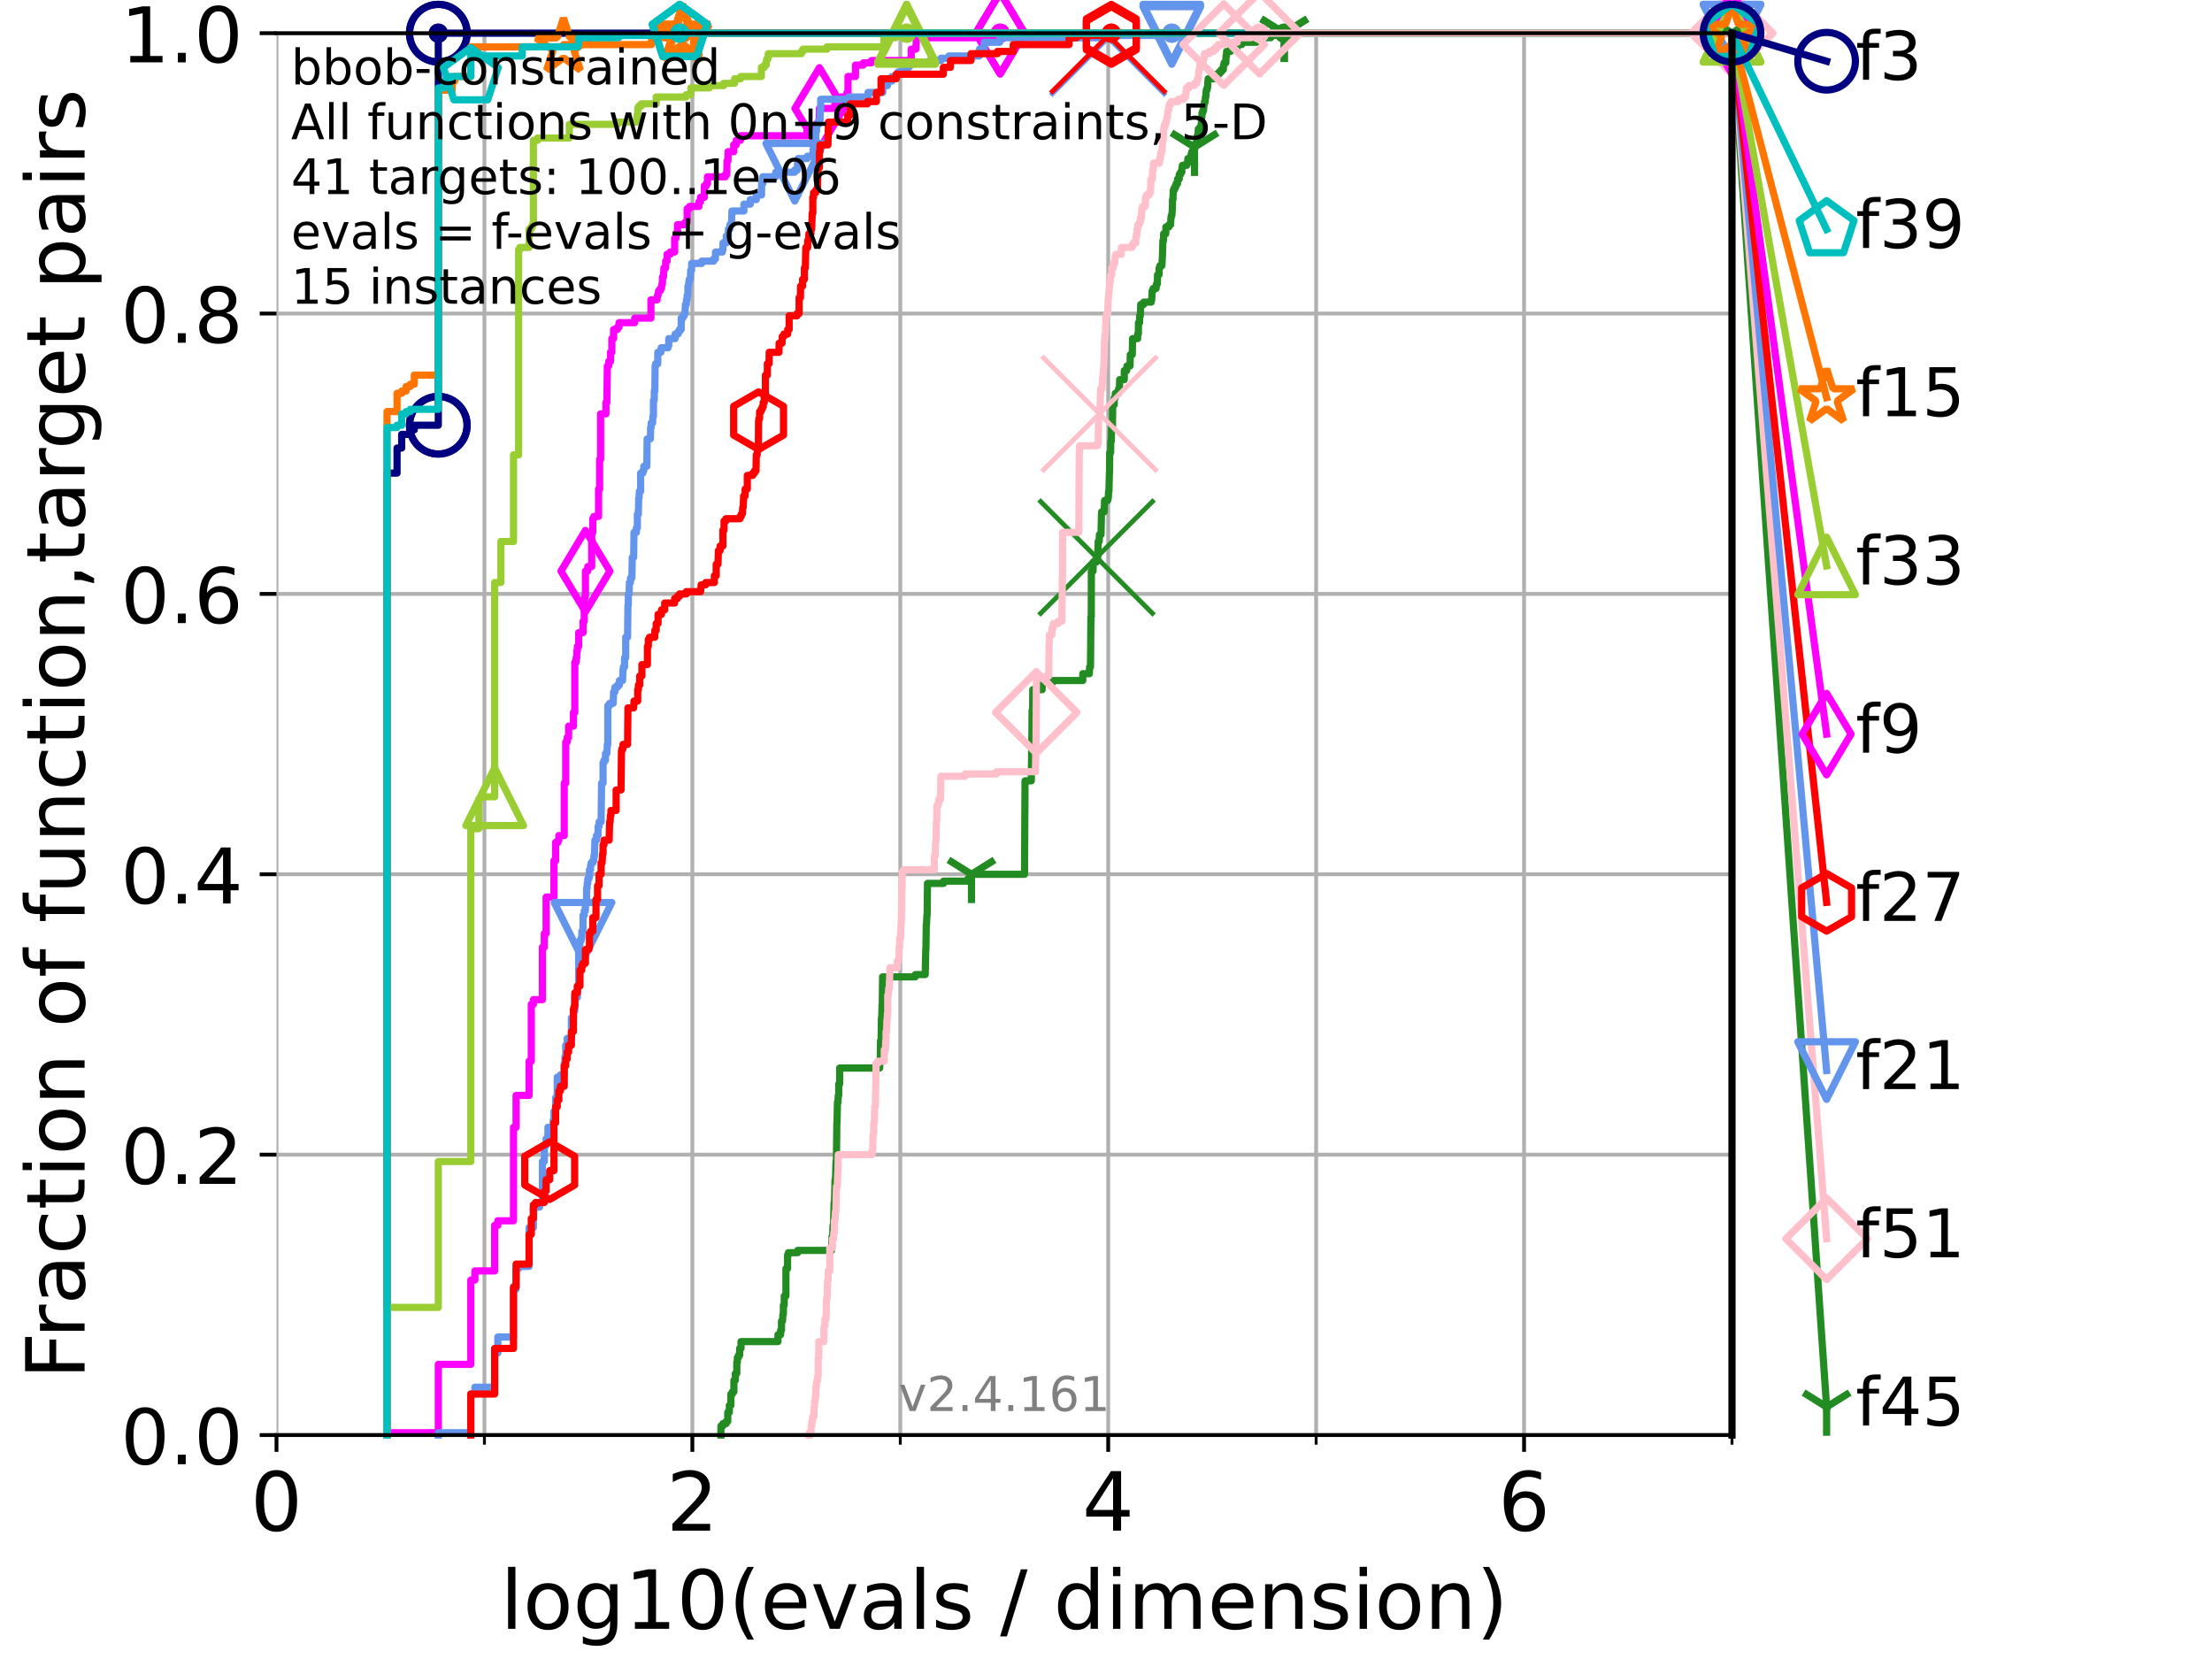 <?xml version="1.0" encoding="utf-8" standalone="no"?>
<!DOCTYPE svg PUBLIC "-//W3C//DTD SVG 1.1//EN"
  "http://www.w3.org/Graphics/SVG/1.1/DTD/svg11.dtd">
<!-- Created with matplotlib (https://matplotlib.org/) -->
<svg height="345.6pt" version="1.1" viewBox="0 0 460.8 345.6" width="460.8pt" xmlns="http://www.w3.org/2000/svg" xmlns:xlink="http://www.w3.org/1999/xlink">
 <defs>
  <style type="text/css">*{stroke-linecap:butt;stroke-linejoin:round;}</style>
 </defs>
 <g id="figure_1">
  <g id="patch_1">
   <path d="M 0 345.6 
L 460.8 345.6 
L 460.8 0 
L 0 0 
z
" style="fill:#ffffff;"/>
  </g>
  <g id="axes_1">
   <g id="patch_2">
    <path d="M 57.6 298.944 
L 360.806 298.944 
L 360.806 6.912 
L 57.6 6.912 
z
" style="fill:#ffffff;"/>
   </g>
   <g id="matplotlib.axis_1">
    <g id="xtick_1">
     <g id="line2d_1">
      <path clip-path="url(#pd928adc323)" d="M 57.6 298.944 
L 57.6 6.912 
" style="fill:none;stroke:#b0b0b0;stroke-linecap:square;stroke-width:0.8;"/>
     </g>
     <g id="line2d_2">
      <defs>
       <path d="M 0 0 
L 0 3.5 
" id="md19ee5a665" style="stroke:#000000;stroke-width:0.8;"/>
      </defs>
      <g>
       <use style="stroke:#000000;stroke-width:0.8;" x="57.6" xlink:href="#md19ee5a665" y="298.944"/>
      </g>
     </g>
     <g id="text_1">
      <!-- 0 -->
      <g transform="translate(52.192 318.861)scale(0.17 -0.17)">
       <defs>
        <path d="M 31.781 66.406 
Q 24.172 66.406 20.328 58.906 
Q 16.5 51.422 16.5 36.375 
Q 16.5 21.391 20.328 13.891 
Q 24.172 6.391 31.781 6.391 
Q 39.453 6.391 43.281 13.891 
Q 47.125 21.391 47.125 36.375 
Q 47.125 51.422 43.281 58.906 
Q 39.453 66.406 31.781 66.406 
z
M 31.781 74.219 
Q 44.047 74.219 50.516 64.516 
Q 56.984 54.828 56.984 36.375 
Q 56.984 17.969 50.516 8.266 
Q 44.047 -1.422 31.781 -1.422 
Q 19.531 -1.422 13.062 8.266 
Q 6.594 17.969 6.594 36.375 
Q 6.594 54.828 13.062 64.516 
Q 19.531 74.219 31.781 74.219 
z
" id="DejaVuSans-48"/>
       </defs>
       <use xlink:href="#DejaVuSans-48"/>
      </g>
     </g>
    </g>
    <g id="xtick_2">
     <g id="line2d_3">
      <path clip-path="url(#pd928adc323)" d="M 144.23 298.944 
L 144.23 6.912 
" style="fill:none;stroke:#b0b0b0;stroke-linecap:square;stroke-width:0.8;"/>
     </g>
     <g id="line2d_4">
      <g>
       <use style="stroke:#000000;stroke-width:0.8;" x="144.23" xlink:href="#md19ee5a665" y="298.944"/>
      </g>
     </g>
     <g id="text_2">
      <!-- 2 -->
      <g transform="translate(138.822 318.861)scale(0.17 -0.17)">
       <defs>
        <path d="M 19.188 8.297 
L 53.609 8.297 
L 53.609 0 
L 7.328 0 
L 7.328 8.297 
Q 12.938 14.109 22.625 23.891 
Q 32.328 33.688 34.812 36.531 
Q 39.547 41.844 41.422 45.531 
Q 43.312 49.219 43.312 52.781 
Q 43.312 58.594 39.234 62.25 
Q 35.156 65.922 28.609 65.922 
Q 23.969 65.922 18.812 64.312 
Q 13.672 62.703 7.812 59.422 
L 7.812 69.391 
Q 13.766 71.781 18.938 73 
Q 24.125 74.219 28.422 74.219 
Q 39.75 74.219 46.484 68.547 
Q 53.219 62.891 53.219 53.422 
Q 53.219 48.922 51.531 44.891 
Q 49.859 40.875 45.406 35.406 
Q 44.188 33.984 37.641 27.219 
Q 31.109 20.453 19.188 8.297 
z
" id="DejaVuSans-50"/>
       </defs>
       <use xlink:href="#DejaVuSans-50"/>
      </g>
     </g>
    </g>
    <g id="xtick_3">
     <g id="line2d_5">
      <path clip-path="url(#pd928adc323)" d="M 230.861 298.944 
L 230.861 6.912 
" style="fill:none;stroke:#b0b0b0;stroke-linecap:square;stroke-width:0.8;"/>
     </g>
     <g id="line2d_6">
      <g>
       <use style="stroke:#000000;stroke-width:0.8;" x="230.861" xlink:href="#md19ee5a665" y="298.944"/>
      </g>
     </g>
     <g id="text_3">
      <!-- 4 -->
      <g transform="translate(225.453 318.861)scale(0.17 -0.17)">
       <defs>
        <path d="M 37.797 64.312 
L 12.891 25.391 
L 37.797 25.391 
z
M 35.203 72.906 
L 47.609 72.906 
L 47.609 25.391 
L 58.016 25.391 
L 58.016 17.188 
L 47.609 17.188 
L 47.609 0 
L 37.797 0 
L 37.797 17.188 
L 4.891 17.188 
L 4.891 26.703 
z
" id="DejaVuSans-52"/>
       </defs>
       <use xlink:href="#DejaVuSans-52"/>
      </g>
     </g>
    </g>
    <g id="xtick_4">
     <g id="line2d_7">
      <path clip-path="url(#pd928adc323)" d="M 317.491 298.944 
L 317.491 6.912 
" style="fill:none;stroke:#b0b0b0;stroke-linecap:square;stroke-width:0.8;"/>
     </g>
     <g id="line2d_8">
      <g>
       <use style="stroke:#000000;stroke-width:0.8;" x="317.491" xlink:href="#md19ee5a665" y="298.944"/>
      </g>
     </g>
     <g id="text_4">
      <!-- 6 -->
      <g transform="translate(312.083 318.861)scale(0.17 -0.17)">
       <defs>
        <path d="M 33.016 40.375 
Q 26.375 40.375 22.484 35.828 
Q 18.609 31.297 18.609 23.391 
Q 18.609 15.531 22.484 10.953 
Q 26.375 6.391 33.016 6.391 
Q 39.656 6.391 43.531 10.953 
Q 47.406 15.531 47.406 23.391 
Q 47.406 31.297 43.531 35.828 
Q 39.656 40.375 33.016 40.375 
z
M 52.594 71.297 
L 52.594 62.312 
Q 48.875 64.062 45.094 64.984 
Q 41.312 65.922 37.594 65.922 
Q 27.828 65.922 22.672 59.328 
Q 17.531 52.734 16.797 39.406 
Q 19.672 43.656 24.016 45.922 
Q 28.375 48.188 33.594 48.188 
Q 44.578 48.188 50.953 41.516 
Q 57.328 34.859 57.328 23.391 
Q 57.328 12.156 50.688 5.359 
Q 44.047 -1.422 33.016 -1.422 
Q 20.359 -1.422 13.672 8.266 
Q 6.984 17.969 6.984 36.375 
Q 6.984 53.656 15.188 63.938 
Q 23.391 74.219 37.203 74.219 
Q 40.922 74.219 44.703 73.484 
Q 48.484 72.75 52.594 71.297 
z
" id="DejaVuSans-54"/>
       </defs>
       <use xlink:href="#DejaVuSans-54"/>
      </g>
     </g>
    </g>
    <g id="xtick_5">
     <g id="line2d_9">
      <path clip-path="url(#pd928adc323)" d="M 100.915 298.944 
L 100.915 6.912 
" style="fill:none;stroke:#b0b0b0;stroke-linecap:square;stroke-width:0.8;"/>
     </g>
     <g id="line2d_10">
      <defs>
       <path d="M 0 0 
L 0 2 
" id="mf0b18c6f55" style="stroke:#000000;stroke-width:0.6;"/>
      </defs>
      <g>
       <use style="stroke:#000000;stroke-width:0.6;" x="100.915" xlink:href="#mf0b18c6f55" y="298.944"/>
      </g>
     </g>
    </g>
    <g id="xtick_6">
     <g id="line2d_11">
      <path clip-path="url(#pd928adc323)" d="M 187.546 298.944 
L 187.546 6.912 
" style="fill:none;stroke:#b0b0b0;stroke-linecap:square;stroke-width:0.8;"/>
     </g>
     <g id="line2d_12">
      <g>
       <use style="stroke:#000000;stroke-width:0.6;" x="187.546" xlink:href="#mf0b18c6f55" y="298.944"/>
      </g>
     </g>
    </g>
    <g id="xtick_7">
     <g id="line2d_13">
      <path clip-path="url(#pd928adc323)" d="M 274.176 298.944 
L 274.176 6.912 
" style="fill:none;stroke:#b0b0b0;stroke-linecap:square;stroke-width:0.8;"/>
     </g>
     <g id="line2d_14">
      <g>
       <use style="stroke:#000000;stroke-width:0.6;" x="274.176" xlink:href="#mf0b18c6f55" y="298.944"/>
      </g>
     </g>
    </g>
    <g id="xtick_8">
     <g id="line2d_15">
      <path clip-path="url(#pd928adc323)" d="M 360.806 298.944 
L 360.806 6.912 
" style="fill:none;stroke:#b0b0b0;stroke-linecap:square;stroke-width:0.8;"/>
     </g>
     <g id="line2d_16">
      <g>
       <use style="stroke:#000000;stroke-width:0.6;" x="360.806" xlink:href="#mf0b18c6f55" y="298.944"/>
      </g>
     </g>
    </g>
    <g id="text_5">
     <!-- log10(evals / dimension) -->
     <g transform="translate(104.239 339.314)scale(0.17 -0.17)">
      <defs>
       <path d="M 9.422 75.984 
L 18.406 75.984 
L 18.406 0 
L 9.422 0 
z
" id="DejaVuSans-108"/>
       <path d="M 30.609 48.391 
Q 23.391 48.391 19.188 42.75 
Q 14.984 37.109 14.984 27.297 
Q 14.984 17.484 19.156 11.844 
Q 23.344 6.203 30.609 6.203 
Q 37.797 6.203 41.984 11.859 
Q 46.188 17.531 46.188 27.297 
Q 46.188 37.016 41.984 42.703 
Q 37.797 48.391 30.609 48.391 
z
M 30.609 56 
Q 42.328 56 49.016 48.375 
Q 55.719 40.766 55.719 27.297 
Q 55.719 13.875 49.016 6.219 
Q 42.328 -1.422 30.609 -1.422 
Q 18.844 -1.422 12.172 6.219 
Q 5.516 13.875 5.516 27.297 
Q 5.516 40.766 12.172 48.375 
Q 18.844 56 30.609 56 
z
" id="DejaVuSans-111"/>
       <path d="M 45.406 27.984 
Q 45.406 37.75 41.375 43.109 
Q 37.359 48.484 30.078 48.484 
Q 22.859 48.484 18.828 43.109 
Q 14.797 37.75 14.797 27.984 
Q 14.797 18.266 18.828 12.891 
Q 22.859 7.516 30.078 7.516 
Q 37.359 7.516 41.375 12.891 
Q 45.406 18.266 45.406 27.984 
z
M 54.391 6.781 
Q 54.391 -7.172 48.188 -13.984 
Q 42 -20.797 29.203 -20.797 
Q 24.469 -20.797 20.266 -20.094 
Q 16.062 -19.391 12.109 -17.922 
L 12.109 -9.188 
Q 16.062 -11.328 19.922 -12.344 
Q 23.781 -13.375 27.781 -13.375 
Q 36.625 -13.375 41.016 -8.766 
Q 45.406 -4.156 45.406 5.172 
L 45.406 9.625 
Q 42.625 4.781 38.281 2.391 
Q 33.938 0 27.875 0 
Q 17.828 0 11.672 7.656 
Q 5.516 15.328 5.516 27.984 
Q 5.516 40.672 11.672 48.328 
Q 17.828 56 27.875 56 
Q 33.938 56 38.281 53.609 
Q 42.625 51.219 45.406 46.391 
L 45.406 54.688 
L 54.391 54.688 
z
" id="DejaVuSans-103"/>
       <path d="M 12.406 8.297 
L 28.516 8.297 
L 28.516 63.922 
L 10.984 60.406 
L 10.984 69.391 
L 28.422 72.906 
L 38.281 72.906 
L 38.281 8.297 
L 54.391 8.297 
L 54.391 0 
L 12.406 0 
z
" id="DejaVuSans-49"/>
       <path d="M 31 75.875 
Q 24.469 64.656 21.281 53.656 
Q 18.109 42.672 18.109 31.391 
Q 18.109 20.125 21.312 9.062 
Q 24.516 -2 31 -13.188 
L 23.188 -13.188 
Q 15.875 -1.703 12.234 9.375 
Q 8.594 20.453 8.594 31.391 
Q 8.594 42.281 12.203 53.312 
Q 15.828 64.359 23.188 75.875 
z
" id="DejaVuSans-40"/>
       <path d="M 56.203 29.594 
L 56.203 25.203 
L 14.891 25.203 
Q 15.484 15.922 20.484 11.062 
Q 25.484 6.203 34.422 6.203 
Q 39.594 6.203 44.453 7.469 
Q 49.312 8.734 54.109 11.281 
L 54.109 2.781 
Q 49.266 0.734 44.188 -0.344 
Q 39.109 -1.422 33.891 -1.422 
Q 20.797 -1.422 13.156 6.188 
Q 5.516 13.812 5.516 26.812 
Q 5.516 40.234 12.766 48.109 
Q 20.016 56 32.328 56 
Q 43.359 56 49.781 48.891 
Q 56.203 41.797 56.203 29.594 
z
M 47.219 32.234 
Q 47.125 39.594 43.094 43.984 
Q 39.062 48.391 32.422 48.391 
Q 24.906 48.391 20.391 44.141 
Q 15.875 39.891 15.188 32.172 
z
" id="DejaVuSans-101"/>
       <path d="M 2.984 54.688 
L 12.5 54.688 
L 29.594 8.797 
L 46.688 54.688 
L 56.203 54.688 
L 35.688 0 
L 23.484 0 
z
" id="DejaVuSans-118"/>
       <path d="M 34.281 27.484 
Q 23.391 27.484 19.188 25 
Q 14.984 22.516 14.984 16.5 
Q 14.984 11.719 18.141 8.906 
Q 21.297 6.109 26.703 6.109 
Q 34.188 6.109 38.703 11.406 
Q 43.219 16.703 43.219 25.484 
L 43.219 27.484 
z
M 52.203 31.203 
L 52.203 0 
L 43.219 0 
L 43.219 8.297 
Q 40.141 3.328 35.547 0.953 
Q 30.953 -1.422 24.312 -1.422 
Q 15.922 -1.422 10.953 3.297 
Q 6 8.016 6 15.922 
Q 6 25.141 12.172 29.828 
Q 18.359 34.516 30.609 34.516 
L 43.219 34.516 
L 43.219 35.406 
Q 43.219 41.609 39.141 45 
Q 35.062 48.391 27.688 48.391 
Q 23 48.391 18.547 47.266 
Q 14.109 46.141 10.016 43.891 
L 10.016 52.203 
Q 14.938 54.109 19.578 55.047 
Q 24.219 56 28.609 56 
Q 40.484 56 46.344 49.844 
Q 52.203 43.703 52.203 31.203 
z
" id="DejaVuSans-97"/>
       <path d="M 44.281 53.078 
L 44.281 44.578 
Q 40.484 46.531 36.375 47.5 
Q 32.281 48.484 27.875 48.484 
Q 21.188 48.484 17.844 46.438 
Q 14.5 44.391 14.5 40.281 
Q 14.5 37.156 16.891 35.375 
Q 19.281 33.594 26.516 31.984 
L 29.594 31.297 
Q 39.156 29.25 43.188 25.516 
Q 47.219 21.781 47.219 15.094 
Q 47.219 7.469 41.188 3.016 
Q 35.156 -1.422 24.609 -1.422 
Q 20.219 -1.422 15.453 -0.562 
Q 10.688 0.297 5.422 2 
L 5.422 11.281 
Q 10.406 8.688 15.234 7.391 
Q 20.062 6.109 24.812 6.109 
Q 31.156 6.109 34.562 8.281 
Q 37.984 10.453 37.984 14.406 
Q 37.984 18.062 35.516 20.016 
Q 33.062 21.969 24.703 23.781 
L 21.578 24.516 
Q 13.234 26.266 9.516 29.906 
Q 5.812 33.547 5.812 39.891 
Q 5.812 47.609 11.281 51.797 
Q 16.75 56 26.812 56 
Q 31.781 56 36.172 55.266 
Q 40.578 54.547 44.281 53.078 
z
" id="DejaVuSans-115"/>
       <path id="DejaVuSans-32"/>
       <path d="M 25.391 72.906 
L 33.688 72.906 
L 8.297 -9.281 
L 0 -9.281 
z
" id="DejaVuSans-47"/>
       <path d="M 45.406 46.391 
L 45.406 75.984 
L 54.391 75.984 
L 54.391 0 
L 45.406 0 
L 45.406 8.203 
Q 42.578 3.328 38.25 0.953 
Q 33.938 -1.422 27.875 -1.422 
Q 17.969 -1.422 11.734 6.484 
Q 5.516 14.406 5.516 27.297 
Q 5.516 40.188 11.734 48.094 
Q 17.969 56 27.875 56 
Q 33.938 56 38.25 53.625 
Q 42.578 51.266 45.406 46.391 
z
M 14.797 27.297 
Q 14.797 17.391 18.875 11.75 
Q 22.953 6.109 30.078 6.109 
Q 37.203 6.109 41.297 11.75 
Q 45.406 17.391 45.406 27.297 
Q 45.406 37.203 41.297 42.844 
Q 37.203 48.484 30.078 48.484 
Q 22.953 48.484 18.875 42.844 
Q 14.797 37.203 14.797 27.297 
z
" id="DejaVuSans-100"/>
       <path d="M 9.422 54.688 
L 18.406 54.688 
L 18.406 0 
L 9.422 0 
z
M 9.422 75.984 
L 18.406 75.984 
L 18.406 64.594 
L 9.422 64.594 
z
" id="DejaVuSans-105"/>
       <path d="M 52 44.188 
Q 55.375 50.25 60.062 53.125 
Q 64.75 56 71.094 56 
Q 79.641 56 84.281 50.016 
Q 88.922 44.047 88.922 33.016 
L 88.922 0 
L 79.891 0 
L 79.891 32.719 
Q 79.891 40.578 77.094 44.375 
Q 74.312 48.188 68.609 48.188 
Q 61.625 48.188 57.562 43.547 
Q 53.516 38.922 53.516 30.906 
L 53.516 0 
L 44.484 0 
L 44.484 32.719 
Q 44.484 40.625 41.703 44.406 
Q 38.922 48.188 33.109 48.188 
Q 26.219 48.188 22.156 43.531 
Q 18.109 38.875 18.109 30.906 
L 18.109 0 
L 9.078 0 
L 9.078 54.688 
L 18.109 54.688 
L 18.109 46.188 
Q 21.188 51.219 25.484 53.609 
Q 29.781 56 35.688 56 
Q 41.656 56 45.828 52.969 
Q 50 49.953 52 44.188 
z
" id="DejaVuSans-109"/>
       <path d="M 54.891 33.016 
L 54.891 0 
L 45.906 0 
L 45.906 32.719 
Q 45.906 40.484 42.875 44.328 
Q 39.844 48.188 33.797 48.188 
Q 26.516 48.188 22.312 43.547 
Q 18.109 38.922 18.109 30.906 
L 18.109 0 
L 9.078 0 
L 9.078 54.688 
L 18.109 54.688 
L 18.109 46.188 
Q 21.344 51.125 25.703 53.562 
Q 30.078 56 35.797 56 
Q 45.219 56 50.047 50.172 
Q 54.891 44.344 54.891 33.016 
z
" id="DejaVuSans-110"/>
       <path d="M 8.016 75.875 
L 15.828 75.875 
Q 23.141 64.359 26.781 53.312 
Q 30.422 42.281 30.422 31.391 
Q 30.422 20.453 26.781 9.375 
Q 23.141 -1.703 15.828 -13.188 
L 8.016 -13.188 
Q 14.5 -2 17.703 9.062 
Q 20.906 20.125 20.906 31.391 
Q 20.906 42.672 17.703 53.656 
Q 14.5 64.656 8.016 75.875 
z
" id="DejaVuSans-41"/>
      </defs>
      <use xlink:href="#DejaVuSans-108"/>
      <use x="27.783" xlink:href="#DejaVuSans-111"/>
      <use x="88.965" xlink:href="#DejaVuSans-103"/>
      <use x="152.441" xlink:href="#DejaVuSans-49"/>
      <use x="216.064" xlink:href="#DejaVuSans-48"/>
      <use x="279.688" xlink:href="#DejaVuSans-40"/>
      <use x="318.701" xlink:href="#DejaVuSans-101"/>
      <use x="380.225" xlink:href="#DejaVuSans-118"/>
      <use x="439.404" xlink:href="#DejaVuSans-97"/>
      <use x="500.684" xlink:href="#DejaVuSans-108"/>
      <use x="528.467" xlink:href="#DejaVuSans-115"/>
      <use x="580.566" xlink:href="#DejaVuSans-32"/>
      <use x="612.354" xlink:href="#DejaVuSans-47"/>
      <use x="646.045" xlink:href="#DejaVuSans-32"/>
      <use x="677.832" xlink:href="#DejaVuSans-100"/>
      <use x="741.309" xlink:href="#DejaVuSans-105"/>
      <use x="769.092" xlink:href="#DejaVuSans-109"/>
      <use x="866.504" xlink:href="#DejaVuSans-101"/>
      <use x="928.027" xlink:href="#DejaVuSans-110"/>
      <use x="991.406" xlink:href="#DejaVuSans-115"/>
      <use x="1043.506" xlink:href="#DejaVuSans-105"/>
      <use x="1071.289" xlink:href="#DejaVuSans-111"/>
      <use x="1132.471" xlink:href="#DejaVuSans-110"/>
      <use x="1195.85" xlink:href="#DejaVuSans-41"/>
     </g>
    </g>
   </g>
   <g id="matplotlib.axis_2">
    <g id="ytick_1">
     <g id="line2d_17">
      <path clip-path="url(#pd928adc323)" d="M 57.6 298.944 
L 360.806 298.944 
" style="fill:none;stroke:#b0b0b0;stroke-linecap:square;stroke-width:0.8;"/>
     </g>
     <g id="line2d_18">
      <defs>
       <path d="M 0 0 
L -3.5 0 
" id="m411caa8d79" style="stroke:#000000;stroke-width:0.8;"/>
      </defs>
      <g>
       <use style="stroke:#000000;stroke-width:0.8;" x="57.6" xlink:href="#m411caa8d79" y="298.944"/>
      </g>
     </g>
     <g id="text_6">
      <!-- 0.0 -->
      <g transform="translate(25.155 305.023)scale(0.16 -0.16)">
       <defs>
        <path d="M 10.688 12.406 
L 21 12.406 
L 21 0 
L 10.688 0 
z
" id="DejaVuSans-46"/>
       </defs>
       <use xlink:href="#DejaVuSans-48"/>
       <use x="63.623" xlink:href="#DejaVuSans-46"/>
       <use x="95.41" xlink:href="#DejaVuSans-48"/>
      </g>
     </g>
    </g>
    <g id="ytick_2">
     <g id="line2d_19">
      <path clip-path="url(#pd928adc323)" d="M 57.6 240.538 
L 360.806 240.538 
" style="fill:none;stroke:#b0b0b0;stroke-linecap:square;stroke-width:0.8;"/>
     </g>
     <g id="line2d_20">
      <g>
       <use style="stroke:#000000;stroke-width:0.8;" x="57.6" xlink:href="#m411caa8d79" y="240.538"/>
      </g>
     </g>
     <g id="text_7">
      <!-- 0.2 -->
      <g transform="translate(25.155 246.616)scale(0.16 -0.16)">
       <use xlink:href="#DejaVuSans-48"/>
       <use x="63.623" xlink:href="#DejaVuSans-46"/>
       <use x="95.41" xlink:href="#DejaVuSans-50"/>
      </g>
     </g>
    </g>
    <g id="ytick_3">
     <g id="line2d_21">
      <path clip-path="url(#pd928adc323)" d="M 57.6 182.131 
L 360.806 182.131 
" style="fill:none;stroke:#b0b0b0;stroke-linecap:square;stroke-width:0.8;"/>
     </g>
     <g id="line2d_22">
      <g>
       <use style="stroke:#000000;stroke-width:0.8;" x="57.6" xlink:href="#m411caa8d79" y="182.131"/>
      </g>
     </g>
     <g id="text_8">
      <!-- 0.4 -->
      <g transform="translate(25.155 188.21)scale(0.16 -0.16)">
       <use xlink:href="#DejaVuSans-48"/>
       <use x="63.623" xlink:href="#DejaVuSans-46"/>
       <use x="95.41" xlink:href="#DejaVuSans-52"/>
      </g>
     </g>
    </g>
    <g id="ytick_4">
     <g id="line2d_23">
      <path clip-path="url(#pd928adc323)" d="M 57.6 123.725 
L 360.806 123.725 
" style="fill:none;stroke:#b0b0b0;stroke-linecap:square;stroke-width:0.8;"/>
     </g>
     <g id="line2d_24">
      <g>
       <use style="stroke:#000000;stroke-width:0.8;" x="57.6" xlink:href="#m411caa8d79" y="123.725"/>
      </g>
     </g>
     <g id="text_9">
      <!-- 0.6 -->
      <g transform="translate(25.155 129.804)scale(0.16 -0.16)">
       <use xlink:href="#DejaVuSans-48"/>
       <use x="63.623" xlink:href="#DejaVuSans-46"/>
       <use x="95.41" xlink:href="#DejaVuSans-54"/>
      </g>
     </g>
    </g>
    <g id="ytick_5">
     <g id="line2d_25">
      <path clip-path="url(#pd928adc323)" d="M 57.6 65.318 
L 360.806 65.318 
" style="fill:none;stroke:#b0b0b0;stroke-linecap:square;stroke-width:0.8;"/>
     </g>
     <g id="line2d_26">
      <g>
       <use style="stroke:#000000;stroke-width:0.8;" x="57.6" xlink:href="#m411caa8d79" y="65.318"/>
      </g>
     </g>
     <g id="text_10">
      <!-- 0.8 -->
      <g transform="translate(25.155 71.397)scale(0.16 -0.16)">
       <defs>
        <path d="M 31.781 34.625 
Q 24.75 34.625 20.719 30.859 
Q 16.703 27.094 16.703 20.516 
Q 16.703 13.922 20.719 10.156 
Q 24.75 6.391 31.781 6.391 
Q 38.812 6.391 42.859 10.172 
Q 46.922 13.969 46.922 20.516 
Q 46.922 27.094 42.891 30.859 
Q 38.875 34.625 31.781 34.625 
z
M 21.922 38.812 
Q 15.578 40.375 12.031 44.719 
Q 8.5 49.078 8.5 55.328 
Q 8.5 64.062 14.719 69.141 
Q 20.953 74.219 31.781 74.219 
Q 42.672 74.219 48.875 69.141 
Q 55.078 64.062 55.078 55.328 
Q 55.078 49.078 51.531 44.719 
Q 48 40.375 41.703 38.812 
Q 48.828 37.156 52.797 32.312 
Q 56.781 27.484 56.781 20.516 
Q 56.781 9.906 50.312 4.234 
Q 43.844 -1.422 31.781 -1.422 
Q 19.734 -1.422 13.25 4.234 
Q 6.781 9.906 6.781 20.516 
Q 6.781 27.484 10.781 32.312 
Q 14.797 37.156 21.922 38.812 
z
M 18.312 54.391 
Q 18.312 48.734 21.844 45.562 
Q 25.391 42.391 31.781 42.391 
Q 38.141 42.391 41.719 45.562 
Q 45.312 48.734 45.312 54.391 
Q 45.312 60.062 41.719 63.234 
Q 38.141 66.406 31.781 66.406 
Q 25.391 66.406 21.844 63.234 
Q 18.312 60.062 18.312 54.391 
z
" id="DejaVuSans-56"/>
       </defs>
       <use xlink:href="#DejaVuSans-48"/>
       <use x="63.623" xlink:href="#DejaVuSans-46"/>
       <use x="95.41" xlink:href="#DejaVuSans-56"/>
      </g>
     </g>
    </g>
    <g id="ytick_6">
     <g id="line2d_27">
      <path clip-path="url(#pd928adc323)" d="M 57.6 6.912 
L 360.806 6.912 
" style="fill:none;stroke:#b0b0b0;stroke-linecap:square;stroke-width:0.8;"/>
     </g>
     <g id="line2d_28">
      <g>
       <use style="stroke:#000000;stroke-width:0.8;" x="57.6" xlink:href="#m411caa8d79" y="6.912"/>
      </g>
     </g>
     <g id="text_11">
      <!-- 1.0 -->
      <g transform="translate(25.155 12.991)scale(0.16 -0.16)">
       <use xlink:href="#DejaVuSans-49"/>
       <use x="63.623" xlink:href="#DejaVuSans-46"/>
       <use x="95.41" xlink:href="#DejaVuSans-48"/>
      </g>
     </g>
    </g>
    <g id="text_12">
     <!-- Fraction of function,target pairs -->
     <g transform="translate(17.62 287.313)rotate(-90)scale(0.17 -0.17)">
      <defs>
       <path d="M 9.812 72.906 
L 51.703 72.906 
L 51.703 64.594 
L 19.672 64.594 
L 19.672 43.109 
L 48.578 43.109 
L 48.578 34.812 
L 19.672 34.812 
L 19.672 0 
L 9.812 0 
z
" id="DejaVuSans-70"/>
       <path d="M 41.109 46.297 
Q 39.594 47.172 37.812 47.578 
Q 36.031 48 33.891 48 
Q 26.266 48 22.188 43.047 
Q 18.109 38.094 18.109 28.812 
L 18.109 0 
L 9.078 0 
L 9.078 54.688 
L 18.109 54.688 
L 18.109 46.188 
Q 20.953 51.172 25.484 53.578 
Q 30.031 56 36.531 56 
Q 37.453 56 38.578 55.875 
Q 39.703 55.766 41.062 55.516 
z
" id="DejaVuSans-114"/>
       <path d="M 48.781 52.594 
L 48.781 44.188 
Q 44.969 46.297 41.141 47.344 
Q 37.312 48.391 33.406 48.391 
Q 24.656 48.391 19.812 42.844 
Q 14.984 37.312 14.984 27.297 
Q 14.984 17.281 19.812 11.734 
Q 24.656 6.203 33.406 6.203 
Q 37.312 6.203 41.141 7.25 
Q 44.969 8.297 48.781 10.406 
L 48.781 2.094 
Q 45.016 0.344 40.984 -0.531 
Q 36.969 -1.422 32.422 -1.422 
Q 20.062 -1.422 12.781 6.344 
Q 5.516 14.109 5.516 27.297 
Q 5.516 40.672 12.859 48.328 
Q 20.219 56 33.016 56 
Q 37.156 56 41.109 55.141 
Q 45.062 54.297 48.781 52.594 
z
" id="DejaVuSans-99"/>
       <path d="M 18.312 70.219 
L 18.312 54.688 
L 36.812 54.688 
L 36.812 47.703 
L 18.312 47.703 
L 18.312 18.016 
Q 18.312 11.328 20.141 9.422 
Q 21.969 7.516 27.594 7.516 
L 36.812 7.516 
L 36.812 0 
L 27.594 0 
Q 17.188 0 13.234 3.875 
Q 9.281 7.766 9.281 18.016 
L 9.281 47.703 
L 2.688 47.703 
L 2.688 54.688 
L 9.281 54.688 
L 9.281 70.219 
z
" id="DejaVuSans-116"/>
       <path d="M 37.109 75.984 
L 37.109 68.5 
L 28.516 68.5 
Q 23.688 68.5 21.797 66.547 
Q 19.922 64.594 19.922 59.516 
L 19.922 54.688 
L 34.719 54.688 
L 34.719 47.703 
L 19.922 47.703 
L 19.922 0 
L 10.891 0 
L 10.891 47.703 
L 2.297 47.703 
L 2.297 54.688 
L 10.891 54.688 
L 10.891 58.5 
Q 10.891 67.625 15.141 71.797 
Q 19.391 75.984 28.609 75.984 
z
" id="DejaVuSans-102"/>
       <path d="M 8.5 21.578 
L 8.5 54.688 
L 17.484 54.688 
L 17.484 21.922 
Q 17.484 14.156 20.5 10.266 
Q 23.531 6.391 29.594 6.391 
Q 36.859 6.391 41.078 11.031 
Q 45.312 15.672 45.312 23.688 
L 45.312 54.688 
L 54.297 54.688 
L 54.297 0 
L 45.312 0 
L 45.312 8.406 
Q 42.047 3.422 37.719 1 
Q 33.406 -1.422 27.688 -1.422 
Q 18.266 -1.422 13.375 4.438 
Q 8.5 10.297 8.5 21.578 
z
M 31.109 56 
z
" id="DejaVuSans-117"/>
       <path d="M 11.719 12.406 
L 22.016 12.406 
L 22.016 4 
L 14.016 -11.625 
L 7.719 -11.625 
L 11.719 4 
z
" id="DejaVuSans-44"/>
       <path d="M 18.109 8.203 
L 18.109 -20.797 
L 9.078 -20.797 
L 9.078 54.688 
L 18.109 54.688 
L 18.109 46.391 
Q 20.953 51.266 25.266 53.625 
Q 29.594 56 35.594 56 
Q 45.562 56 51.781 48.094 
Q 58.016 40.188 58.016 27.297 
Q 58.016 14.406 51.781 6.484 
Q 45.562 -1.422 35.594 -1.422 
Q 29.594 -1.422 25.266 0.953 
Q 20.953 3.328 18.109 8.203 
z
M 48.688 27.297 
Q 48.688 37.203 44.609 42.844 
Q 40.531 48.484 33.406 48.484 
Q 26.266 48.484 22.188 42.844 
Q 18.109 37.203 18.109 27.297 
Q 18.109 17.391 22.188 11.75 
Q 26.266 6.109 33.406 6.109 
Q 40.531 6.109 44.609 11.75 
Q 48.688 17.391 48.688 27.297 
z
" id="DejaVuSans-112"/>
      </defs>
      <use xlink:href="#DejaVuSans-70"/>
      <use x="50.27" xlink:href="#DejaVuSans-114"/>
      <use x="91.383" xlink:href="#DejaVuSans-97"/>
      <use x="152.662" xlink:href="#DejaVuSans-99"/>
      <use x="207.643" xlink:href="#DejaVuSans-116"/>
      <use x="246.852" xlink:href="#DejaVuSans-105"/>
      <use x="274.635" xlink:href="#DejaVuSans-111"/>
      <use x="335.816" xlink:href="#DejaVuSans-110"/>
      <use x="399.195" xlink:href="#DejaVuSans-32"/>
      <use x="430.982" xlink:href="#DejaVuSans-111"/>
      <use x="492.164" xlink:href="#DejaVuSans-102"/>
      <use x="527.369" xlink:href="#DejaVuSans-32"/>
      <use x="559.156" xlink:href="#DejaVuSans-102"/>
      <use x="594.361" xlink:href="#DejaVuSans-117"/>
      <use x="657.74" xlink:href="#DejaVuSans-110"/>
      <use x="721.119" xlink:href="#DejaVuSans-99"/>
      <use x="776.1" xlink:href="#DejaVuSans-116"/>
      <use x="815.309" xlink:href="#DejaVuSans-105"/>
      <use x="843.092" xlink:href="#DejaVuSans-111"/>
      <use x="904.273" xlink:href="#DejaVuSans-110"/>
      <use x="967.652" xlink:href="#DejaVuSans-44"/>
      <use x="999.439" xlink:href="#DejaVuSans-116"/>
      <use x="1038.648" xlink:href="#DejaVuSans-97"/>
      <use x="1099.928" xlink:href="#DejaVuSans-114"/>
      <use x="1139.291" xlink:href="#DejaVuSans-103"/>
      <use x="1202.768" xlink:href="#DejaVuSans-101"/>
      <use x="1264.291" xlink:href="#DejaVuSans-116"/>
      <use x="1303.5" xlink:href="#DejaVuSans-32"/>
      <use x="1335.287" xlink:href="#DejaVuSans-112"/>
      <use x="1398.764" xlink:href="#DejaVuSans-97"/>
      <use x="1460.043" xlink:href="#DejaVuSans-105"/>
      <use x="1487.826" xlink:href="#DejaVuSans-114"/>
      <use x="1528.939" xlink:href="#DejaVuSans-115"/>
     </g>
    </g>
   </g>
   <g id="line2d_29">
    <defs>
     <path d="M 0 1.5 
C 0.398 1.5 0.779 1.342 1.061 1.061 
C 1.342 0.779 1.5 0.398 1.5 0 
C 1.5 -0.398 1.342 -0.779 1.061 -1.061 
C 0.779 -1.342 0.398 -1.5 0 -1.5 
C -0.398 -1.5 -0.779 -1.342 -1.061 -1.061 
C -1.342 -0.779 -1.5 -0.398 -1.5 0 
C -1.5 0.398 -1.342 0.779 -1.061 1.061 
C -0.779 1.342 -0.398 1.5 0 1.5 
z
" id="ma92885ddc4" style="stroke:#000080;"/>
    </defs>
    <g>
     <use style="fill:#000080;stroke:#000080;" x="91.306" xlink:href="#ma92885ddc4" y="6.912"/>
     <use style="fill:#000080;stroke:#000080;" x="91.306" xlink:href="#ma92885ddc4" y="6.912"/>
    </g>
   </g>
   <g id="line2d_30">
    <path d="M 80.621 298.944 
L 80.621 98.558 
L 82.713 98.558 
L 82.713 93.334 
L 83.678 93.334 
L 83.678 90.485 
L 85.471 90.485 
L 85.471 89.536 
L 86.307 89.536 
L 86.307 88.586 
L 91.306 88.586 
L 91.306 6.912 
L 360.806 6.912 
" style="fill:none;stroke:#000080;stroke-linecap:square;stroke-width:1.5;"/>
   </g>
   <g id="line2d_31">
    <defs>
     <path d="M 0 6 
C 1.591 6 3.117 5.368 4.243 4.243 
C 5.368 3.117 6 1.591 6 0 
C 6 -1.591 5.368 -3.117 4.243 -4.243 
C 3.117 -5.368 1.591 -6 0 -6 
C -1.591 -6 -3.117 -5.368 -4.243 -4.243 
C -5.368 -3.117 -6 -1.591 -6 0 
C -6 1.591 -5.368 3.117 -4.243 4.243 
C -3.117 5.368 -1.591 6 0 6 
z
" id="m320f05b99f" style="stroke:#000080;stroke-width:1.5;"/>
    </defs>
    <g>
     <use style="fill-opacity:0;stroke:#000080;stroke-width:1.5;" x="91.306" xlink:href="#m320f05b99f" y="88.586"/>
     <use style="fill-opacity:0;stroke:#000080;stroke-width:1.5;" x="91.306" xlink:href="#m320f05b99f" y="88.586"/>
     <use style="fill-opacity:0;stroke:#000080;stroke-width:1.5;" x="91.306" xlink:href="#m320f05b99f" y="6.912"/>
     <use style="fill-opacity:0;stroke:#000080;stroke-width:1.5;" x="91.306" xlink:href="#m320f05b99f" y="6.912"/>
     <use style="fill-opacity:0;stroke:#000080;stroke-width:1.5;" x="360.806" xlink:href="#m320f05b99f" y="6.912"/>
    </g>
   </g>
   <g id="line2d_32">
    <path style="fill:none;stroke:#000080;stroke-linecap:square;stroke-width:1.5;"/>
    <g/>
   </g>
   <g id="line2d_33">
    <defs>
     <path d="M 0 1.5 
C 0.398 1.5 0.779 1.342 1.061 1.061 
C 1.342 0.779 1.5 0.398 1.5 0 
C 1.5 -0.398 1.342 -0.779 1.061 -1.061 
C 0.779 -1.342 0.398 -1.5 0 -1.5 
C -0.398 -1.5 -0.779 -1.342 -1.061 -1.061 
C -1.342 -0.779 -1.5 -0.398 -1.5 0 
C -1.5 0.398 -1.342 0.779 -1.061 1.061 
C -0.779 1.342 -0.398 1.5 0 1.5 
z
" id="m8eb8c99482" style="stroke:#ff00ff;"/>
    </defs>
    <g>
     <use style="fill:#ff00ff;stroke:#ff00ff;" x="208.353" xlink:href="#m8eb8c99482" y="6.912"/>
     <use style="fill:#ff00ff;stroke:#ff00ff;" x="208.353" xlink:href="#m8eb8c99482" y="6.912"/>
    </g>
   </g>
   <g id="line2d_34">
    <path d="M 80.621 298.944 
L 80.621 298.469 
L 91.306 298.469 
L 91.306 284.224 
L 98.078 284.224 
L 98.078 266.654 
L 98.933 266.654 
L 98.933 264.755 
L 103.047 264.755 
L 103.047 255.258 
L 103.707 255.258 
L 103.707 254.308 
L 106.974 254.308 
L 106.974 234.839 
L 107.512 234.839 
L 107.512 228.192 
L 110.221 228.192 
L 110.221 221.069 
L 110.675 221.069 
L 110.675 209.198 
L 111.117 209.198 
L 111.117 208.248 
L 112.989 208.248 
L 112.989 197.326 
L 113.381 197.326 
L 113.381 194.477 
L 113.765 194.477 
L 113.765 186.88 
L 115.402 186.88 
L 115.402 179.282 
L 115.747 179.282 
L 115.747 175.483 
L 116.253 175.483 
L 116.253 175.008 
L 116.419 175.008 
L 116.419 174.059 
L 117.54 174.059 
L 117.54 163.137 
L 117.849 163.137 
L 117.849 154.59 
L 118.152 154.59 
L 118.152 153.64 
L 118.451 153.64 
L 118.451 151.266 
L 119.46 151.266 
L 119.46 148.417 
L 119.739 148.417 
L 119.739 137.97 
L 120.013 137.97 
L 120.013 137.021 
L 120.149 137.021 
L 120.149 135.596 
L 120.284 135.596 
L 120.284 134.646 
L 120.551 134.646 
L 120.551 131.797 
L 121.456 131.797 
L 121.456 129.423 
L 121.707 129.423 
L 121.707 124.674 
L 121.831 124.674 
L 121.831 124.2 
L 121.954 124.2 
L 121.954 118.976 
L 122.44 118.976 
L 122.44 118.027 
L 123.26 118.027 
L 123.26 110.904 
L 123.488 110.904 
L 123.488 108.055 
L 123.714 108.055 
L 123.714 107.58 
L 124.695 107.58 
L 124.695 101.882 
L 124.907 101.882 
L 124.907 95.709 
L 125.116 95.709 
L 125.116 86.212 
L 126.226 86.212 
L 126.226 83.838 
L 126.421 83.838 
L 126.517 76.24 
L 126.804 76.24 
L 126.804 75.29 
L 127.181 75.29 
L 127.181 73.391 
L 127.458 73.391 
L 127.458 70.542 
L 127.822 70.542 
L 127.822 68.642 
L 128.615 68.642 
L 128.615 68.167 
L 128.957 68.167 
L 128.957 67.218 
L 132.216 67.218 
L 132.216 66.268 
L 135.598 66.268 
L 135.598 62.469 
L 136.865 62.469 
L 136.975 61.52 
L 137.086 61.52 
L 137.196 60.57 
L 137.574 60.57 
L 137.574 60.095 
L 137.788 60.095 
L 137.893 59.145 
L 137.998 59.145 
L 137.998 57.721 
L 138.207 57.721 
L 138.31 55.821 
L 138.668 55.821 
L 138.668 54.397 
L 138.969 54.397 
L 138.969 52.972 
L 139.605 52.972 
L 139.605 52.497 
L 140.543 52.497 
L 140.543 49.648 
L 140.816 49.648 
L 140.816 48.699 
L 141.129 48.699 
L 141.129 46.799 
L 142.703 46.799 
L 142.703 46.324 
L 143.146 46.324 
L 143.146 43.475 
L 143.657 43.475 
L 143.657 43.001 
L 145.608 43.001 
L 145.608 42.051 
L 145.92 42.051 
L 145.92 41.101 
L 146.728 41.101 
L 146.728 38.727 
L 147.152 38.727 
L 147.152 38.252 
L 147.376 38.252 
L 147.376 36.827 
L 151.09 36.827 
L 151.09 36.353 
L 151.401 36.353 
L 151.452 33.504 
L 151.656 33.504 
L 151.656 31.604 
L 152.835 31.604 
L 152.835 30.18 
L 153.375 30.18 
L 153.375 29.23 
L 154.257 29.23 
L 154.257 28.28 
L 168.117 28.28 
L 168.117 26.856 
L 168.253 26.856 
L 168.253 26.381 
L 169.938 26.381 
L 169.938 25.906 
L 170.384 25.906 
L 170.384 25.431 
L 170.644 25.431 
L 170.7 22.582 
L 173.887 22.582 
L 173.926 21.632 
L 175.143 21.632 
L 175.143 20.208 
L 176.442 20.208 
L 176.442 19.258 
L 176.652 19.258 
L 176.652 15.934 
L 178.21 15.934 
L 178.21 13.56 
L 179.843 13.56 
L 179.843 13.085 
L 181.548 13.085 
L 181.548 12.61 
L 189.815 12.61 
L 189.815 10.236 
L 190.802 10.236 
L 190.897 7.862 
L 208.353 7.862 
L 208.353 6.912 
L 360.806 6.912 
L 360.806 6.912 
" style="fill:none;stroke:#ff00ff;stroke-linecap:square;stroke-width:1.5;"/>
   </g>
   <g id="line2d_35">
    <defs>
     <path d="M -0 8.485 
L 5.091 0 
L 0 -8.485 
L -5.091 -0 
z
" id="ma6d0a49a3c" style="stroke:#ff00ff;stroke-linejoin:miter;stroke-width:1.5;"/>
    </defs>
    <g>
     <use style="fill-opacity:0;stroke:#ff00ff;stroke-linejoin:miter;stroke-width:1.5;" x="121.954" xlink:href="#ma6d0a49a3c" y="118.976"/>
     <use style="fill-opacity:0;stroke:#ff00ff;stroke-linejoin:miter;stroke-width:1.5;" x="170.7" xlink:href="#ma6d0a49a3c" y="22.582"/>
     <use style="fill-opacity:0;stroke:#ff00ff;stroke-linejoin:miter;stroke-width:1.5;" x="208.353" xlink:href="#ma6d0a49a3c" y="6.912"/>
     <use style="fill-opacity:0;stroke:#ff00ff;stroke-linejoin:miter;stroke-width:1.5;" x="208.353" xlink:href="#ma6d0a49a3c" y="6.912"/>
     <use style="fill-opacity:0;stroke:#ff00ff;stroke-linejoin:miter;stroke-width:1.5;" x="360.806" xlink:href="#ma6d0a49a3c" y="6.912"/>
    </g>
   </g>
   <g id="line2d_36">
    <path style="fill:none;stroke:#ff00ff;stroke-linecap:square;stroke-width:1.5;"/>
    <g/>
   </g>
   <g id="line2d_37">
    <defs>
     <path d="M 0 1.5 
C 0.398 1.5 0.779 1.342 1.061 1.061 
C 1.342 0.779 1.5 0.398 1.5 0 
C 1.5 -0.398 1.342 -0.779 1.061 -1.061 
C 0.779 -1.342 0.398 -1.5 0 -1.5 
C -0.398 -1.5 -0.779 -1.342 -1.061 -1.061 
C -1.342 -0.779 -1.5 -0.398 -1.5 0 
C -1.5 0.398 -1.342 0.779 -1.061 1.061 
C -0.779 1.342 -0.398 1.5 0 1.5 
z
" id="m768cfcd7c1" style="stroke:#ff7500;"/>
    </defs>
    <g>
     <use style="fill:#ff7500;stroke:#ff7500;" x="142.207" xlink:href="#m768cfcd7c1" y="6.912"/>
     <use style="fill:#ff7500;stroke:#ff7500;" x="142.207" xlink:href="#m768cfcd7c1" y="6.912"/>
    </g>
   </g>
   <g id="line2d_38">
    <path d="M 80.621 298.944 
L 80.621 85.737 
L 82.713 85.737 
L 82.713 81.938 
L 83.678 81.938 
L 83.678 81.463 
L 84.596 81.463 
L 84.596 80.514 
L 85.471 80.514 
L 85.471 80.039 
L 86.307 80.039 
L 86.307 78.139 
L 91.306 78.139 
L 91.306 18.783 
L 94.206 18.783 
L 94.206 16.884 
L 94.736 16.884 
L 94.736 15.934 
L 98.078 15.934 
L 98.078 9.761 
L 117.384 9.761 
L 117.384 9.286 
L 135.717 9.286 
L 135.717 8.337 
L 136.414 8.337 
L 136.414 7.862 
L 142.207 7.862 
L 142.207 6.912 
L 360.806 6.912 
" style="fill:none;stroke:#ff7500;stroke-linecap:square;stroke-width:1.5;"/>
   </g>
   <g id="line2d_39">
    <defs>
     <path d="M 0 -6 
L -1.347 -1.854 
L -5.706 -1.854 
L -2.18 0.708 
L -3.527 4.854 
L -0 2.292 
L 3.527 4.854 
L 2.18 0.708 
L 5.706 -1.854 
L 1.347 -1.854 
z
" id="mee462d3dbd" style="stroke:#ff7500;stroke-linejoin:bevel;stroke-width:1.5;"/>
    </defs>
    <g>
     <use style="fill-opacity:0;stroke:#ff7500;stroke-linejoin:bevel;stroke-width:1.5;" x="117.384" xlink:href="#mee462d3dbd" y="9.761"/>
     <use style="fill-opacity:0;stroke:#ff7500;stroke-linejoin:bevel;stroke-width:1.5;" x="142.207" xlink:href="#mee462d3dbd" y="7.862"/>
     <use style="fill-opacity:0;stroke:#ff7500;stroke-linejoin:bevel;stroke-width:1.5;" x="142.207" xlink:href="#mee462d3dbd" y="6.912"/>
     <use style="fill-opacity:0;stroke:#ff7500;stroke-linejoin:bevel;stroke-width:1.5;" x="142.207" xlink:href="#mee462d3dbd" y="6.912"/>
     <use style="fill-opacity:0;stroke:#ff7500;stroke-linejoin:bevel;stroke-width:1.5;" x="360.806" xlink:href="#mee462d3dbd" y="6.912"/>
    </g>
   </g>
   <g id="line2d_40">
    <path style="fill:none;stroke:#ff7500;stroke-linecap:square;stroke-width:1.5;"/>
    <g/>
   </g>
   <g id="line2d_41">
    <defs>
     <path d="M 0 1.5 
C 0.398 1.5 0.779 1.342 1.061 1.061 
C 1.342 0.779 1.5 0.398 1.5 0 
C 1.5 -0.398 1.342 -0.779 1.061 -1.061 
C 0.779 -1.342 0.398 -1.5 0 -1.5 
C -0.398 -1.5 -0.779 -1.342 -1.061 -1.061 
C -1.342 -0.779 -1.5 -0.398 -1.5 0 
C -1.5 0.398 -1.342 0.779 -1.061 1.061 
C -0.779 1.342 -0.398 1.5 0 1.5 
z
" id="m7f5307fb62" style="stroke:#6495ed;"/>
    </defs>
    <g>
     <use style="fill:#6495ed;stroke:#6495ed;" x="244.108" xlink:href="#m7f5307fb62" y="6.912"/>
     <use style="fill:#6495ed;stroke:#6495ed;" x="244.108" xlink:href="#m7f5307fb62" y="6.912"/>
    </g>
   </g>
   <g id="line2d_42">
    <path d="M 91.306 298.944 
L 91.306 298.469 
L 98.078 298.469 
L 98.078 290.397 
L 98.933 290.397 
L 98.933 288.972 
L 103.047 288.972 
L 103.047 281.849 
L 103.707 281.849 
L 103.707 278.526 
L 106.974 278.526 
L 106.974 268.554 
L 107.512 268.554 
L 107.512 264.28 
L 108.034 264.28 
L 108.034 263.805 
L 110.221 263.805 
L 110.221 255.733 
L 111.117 255.733 
L 111.117 251.459 
L 112.386 251.459 
L 112.386 250.509 
L 112.989 250.509 
L 112.989 241.962 
L 113.381 241.962 
L 113.381 238.638 
L 113.765 238.638 
L 113.765 237.214 
L 114.142 237.214 
L 114.142 234.839 
L 115.227 234.839 
L 115.227 233.415 
L 115.402 233.415 
L 115.402 231.515 
L 115.747 231.515 
L 115.747 228.666 
L 116.086 228.666 
L 116.086 224.393 
L 116.746 224.393 
L 116.746 223.918 
L 117.54 223.918 
L 117.54 221.544 
L 117.695 221.544 
L 117.695 220.119 
L 117.849 220.119 
L 117.849 217.745 
L 118.152 217.745 
L 118.152 216.32 
L 119.034 216.32 
L 119.034 212.047 
L 119.46 212.047 
L 119.46 210.622 
L 119.739 210.622 
L 119.739 207.773 
L 120.284 207.773 
L 120.284 205.399 
L 120.551 205.399 
L 120.551 196.852 
L 120.814 196.852 
L 120.814 195.902 
L 121.073 195.902 
L 121.073 195.427 
L 121.202 195.427 
L 121.202 194.002 
L 121.456 194.002 
L 121.456 190.678 
L 121.707 190.678 
L 121.707 189.729 
L 121.954 189.729 
L 121.954 188.304 
L 122.199 188.304 
L 122.199 184.98 
L 122.32 184.98 
L 122.32 184.031 
L 122.44 184.031 
L 122.44 183.081 
L 122.678 183.081 
L 122.678 182.606 
L 122.796 182.606 
L 122.796 181.182 
L 123.03 181.182 
L 123.03 180.232 
L 123.145 180.232 
L 123.145 179.757 
L 123.488 179.757 
L 123.488 179.282 
L 123.714 179.282 
L 123.714 178.332 
L 123.825 178.332 
L 123.936 175.008 
L 124.265 175.008 
L 124.265 174.059 
L 124.589 174.059 
L 124.589 172.159 
L 124.801 172.159 
L 124.801 171.21 
L 125.219 171.21 
L 125.322 163.137 
L 125.628 163.137 
L 125.628 158.864 
L 125.83 158.864 
L 125.83 158.389 
L 126.127 158.389 
L 126.127 156.964 
L 126.421 156.964 
L 126.517 155.065 
L 126.614 155.065 
L 126.614 146.992 
L 126.994 146.992 
L 126.994 146.518 
L 127.731 146.518 
L 127.822 144.143 
L 128.09 144.143 
L 128.09 143.194 
L 128.615 143.194 
L 128.615 142.719 
L 129.041 142.719 
L 129.041 141.769 
L 129.704 141.769 
L 129.786 139.395 
L 129.866 139.395 
L 129.866 138.92 
L 130.107 138.92 
L 130.107 137.021 
L 130.345 137.021 
L 130.345 132.747 
L 130.734 132.747 
L 130.811 126.099 
L 130.888 126.099 
L 130.888 123.725 
L 131.04 123.725 
L 131.116 121.351 
L 131.341 121.351 
L 131.341 120.401 
L 131.637 120.401 
L 131.711 116.127 
L 132.001 116.127 
L 132.073 110.904 
L 132.569 110.904 
L 132.569 109.954 
L 132.778 109.954 
L 132.778 107.105 
L 132.984 107.105 
L 133.052 103.781 
L 133.12 103.781 
L 133.188 102.357 
L 133.457 102.357 
L 133.457 98.558 
L 133.918 98.558 
L 133.918 98.083 
L 134.113 98.083 
L 134.113 97.133 
L 134.746 97.133 
L 134.808 91.435 
L 135.479 91.435 
L 135.539 89.061 
L 135.658 89.061 
L 135.658 88.111 
L 135.952 88.111 
L 136.011 86.687 
L 136.127 86.687 
L 136.127 83.363 
L 136.3 83.363 
L 136.3 81.463 
L 136.414 81.463 
L 136.471 76.24 
L 136.584 76.24 
L 136.584 75.765 
L 137.031 75.765 
L 137.031 73.391 
L 137.681 73.391 
L 137.735 72.441 
L 139.167 72.441 
L 139.167 71.966 
L 139.314 71.966 
L 139.314 70.542 
L 140.634 70.542 
L 140.634 69.592 
L 141.261 69.592 
L 141.261 69.117 
L 141.524 69.117 
L 141.524 68.642 
L 141.911 68.642 
L 141.911 66.268 
L 142.248 66.268 
L 142.248 65.793 
L 142.539 65.793 
L 142.539 65.318 
L 142.703 65.318 
L 142.784 63.419 
L 142.986 63.419 
L 142.986 62.469 
L 143.146 62.469 
L 143.146 61.52 
L 143.305 61.52 
L 143.305 59.62 
L 143.462 59.62 
L 143.502 58.671 
L 143.58 58.671 
L 143.58 58.196 
L 143.812 58.196 
L 143.889 56.296 
L 144.079 56.296 
L 144.079 54.872 
L 146.194 54.872 
L 146.194 54.397 
L 148.667 54.397 
L 148.667 53.922 
L 149.05 53.922 
L 149.05 52.497 
L 150.479 52.497 
L 150.479 52.023 
L 150.614 52.023 
L 150.614 50.598 
L 151.298 50.598 
L 151.298 49.174 
L 151.732 49.174 
L 151.732 47.749 
L 152.057 47.749 
L 152.057 46.799 
L 152.377 46.799 
L 152.475 43.95 
L 154.971 43.95 
L 154.971 42.526 
L 156.305 42.526 
L 156.305 41.576 
L 157.55 41.576 
L 157.55 40.626 
L 158.648 40.626 
L 158.648 38.252 
L 158.908 38.252 
L 158.908 36.827 
L 161.602 36.827 
L 161.602 35.878 
L 165.562 35.878 
L 165.562 35.403 
L 166.111 35.403 
L 166.17 33.504 
L 166.263 33.504 
L 166.263 33.029 
L 168.169 33.029 
L 168.169 32.554 
L 169.235 32.554 
L 169.235 32.079 
L 169.364 32.079 
L 169.364 31.129 
L 169.492 31.129 
L 169.492 30.18 
L 169.938 30.18 
L 169.967 27.33 
L 170.091 27.33 
L 170.186 25.906 
L 170.515 25.906 
L 170.515 25.431 
L 170.727 25.431 
L 170.727 24.956 
L 170.847 24.956 
L 170.847 23.057 
L 170.965 23.057 
L 170.965 20.683 
L 176.812 20.683 
L 176.812 20.208 
L 180.825 20.208 
L 180.825 19.258 
L 183.909 19.258 
L 183.909 17.834 
L 184.87 17.834 
L 184.969 16.884 
L 185.817 16.884 
L 185.817 15.934 
L 186.98 15.934 
L 187.085 14.984 
L 188.691 14.984 
L 188.691 14.035 
L 189.356 14.035 
L 189.356 13.56 
L 189.805 13.56 
L 189.805 13.085 
L 193.667 13.085 
L 193.667 12.61 
L 196.012 12.61 
L 196.012 12.135 
L 197.669 12.135 
L 197.669 11.66 
L 204.011 11.66 
L 204.032 10.236 
L 205.031 10.236 
L 205.031 8.811 
L 208.25 8.811 
L 208.25 8.337 
L 208.377 8.337 
L 208.377 7.862 
L 230.987 7.862 
L 230.987 7.387 
L 244.108 7.387 
L 244.108 6.912 
L 360.806 6.912 
L 360.806 6.912 
" style="fill:none;stroke:#6495ed;stroke-linecap:square;stroke-width:1.5;"/>
   </g>
   <g id="line2d_43">
    <defs>
     <path d="M -0 6 
L 6 -6 
L -6 -6 
z
" id="m011236a4ea" style="stroke:#6495ed;stroke-linejoin:miter;stroke-width:1.5;"/>
    </defs>
    <g>
     <use style="fill-opacity:0;stroke:#6495ed;stroke-linejoin:miter;stroke-width:1.5;" x="121.456" xlink:href="#m011236a4ea" y="194.002"/>
     <use style="fill-opacity:0;stroke:#6495ed;stroke-linejoin:miter;stroke-width:1.5;" x="165.562" xlink:href="#m011236a4ea" y="35.878"/>
     <use style="fill-opacity:0;stroke:#6495ed;stroke-linejoin:miter;stroke-width:1.5;" x="244.108" xlink:href="#m011236a4ea" y="7.387"/>
     <use style="fill-opacity:0;stroke:#6495ed;stroke-linejoin:miter;stroke-width:1.5;" x="244.108" xlink:href="#m011236a4ea" y="6.912"/>
     <use style="fill-opacity:0;stroke:#6495ed;stroke-linejoin:miter;stroke-width:1.5;" x="360.806" xlink:href="#m011236a4ea" y="6.912"/>
    </g>
   </g>
   <g id="line2d_44">
    <path style="fill:none;stroke:#6495ed;stroke-linecap:square;stroke-width:1.5;"/>
    <g/>
   </g>
   <g id="line2d_45">
    <path clip-path="url(#pd928adc323)" d="M 230.865 7.862 
" style="fill:none;stroke:#6495ed;stroke-linecap:square;stroke-width:1.5;"/>
    <defs>
     <path d="M -12 12 
L 12 -12 
M -12 -12 
L 12 12 
" id="m1821643f88" style="stroke:#6495ed;"/>
    </defs>
    <g clip-path="url(#pd928adc323)">
     <use style="fill:#6495ed;stroke:#6495ed;" x="230.865" xlink:href="#m1821643f88" y="7.862"/>
    </g>
   </g>
   <g id="line2d_46">
    <defs>
     <path d="M 0 1.5 
C 0.398 1.5 0.779 1.342 1.061 1.061 
C 1.342 0.779 1.5 0.398 1.5 0 
C 1.5 -0.398 1.342 -0.779 1.061 -1.061 
C 0.779 -1.342 0.398 -1.5 0 -1.5 
C -0.398 -1.5 -0.779 -1.342 -1.061 -1.061 
C -1.342 -0.779 -1.5 -0.398 -1.5 0 
C -1.5 0.398 -1.342 0.779 -1.061 1.061 
C -0.779 1.342 -0.398 1.5 0 1.5 
z
" id="m9c5587e8ca" style="stroke:#ff0000;"/>
    </defs>
    <g>
     <use style="fill:#ff0000;stroke:#ff0000;" x="231.504" xlink:href="#m9c5587e8ca" y="6.912"/>
     <use style="fill:#ff0000;stroke:#ff0000;" x="231.504" xlink:href="#m9c5587e8ca" y="6.912"/>
    </g>
   </g>
   <g id="line2d_47">
    <path d="M 98.078 298.944 
L 98.078 290.397 
L 103.047 290.397 
L 103.047 280.9 
L 106.974 280.9 
L 106.974 268.079 
L 107.512 268.079 
L 107.512 263.33 
L 110.221 263.33 
L 110.221 257.157 
L 110.675 257.157 
L 110.675 253.833 
L 111.117 253.833 
L 111.117 250.984 
L 111.55 250.984 
L 111.55 250.509 
L 113.381 250.509 
L 113.381 248.135 
L 113.765 248.135 
L 113.765 245.761 
L 114.51 245.761 
L 114.51 243.862 
L 115.402 243.862 
L 115.402 233.89 
L 115.747 233.89 
L 115.747 230.566 
L 116.086 230.566 
L 116.086 229.141 
L 116.419 229.141 
L 116.419 227.242 
L 116.746 227.242 
L 116.746 226.292 
L 117.54 226.292 
L 117.54 222.018 
L 117.849 222.018 
L 117.849 220.594 
L 118.152 220.594 
L 118.152 219.169 
L 118.451 219.169 
L 118.451 217.745 
L 119.034 217.745 
L 119.034 214.896 
L 119.46 214.896 
L 119.46 210.147 
L 119.6 210.147 
L 119.6 209.672 
L 119.739 209.672 
L 119.739 206.823 
L 120.284 206.823 
L 120.284 205.399 
L 120.814 205.399 
L 120.814 202.075 
L 121.202 202.075 
L 121.202 201.125 
L 121.456 201.125 
L 121.456 200.65 
L 121.954 200.65 
L 121.954 197.801 
L 122.678 197.801 
L 122.678 197.326 
L 122.796 197.326 
L 122.796 194.477 
L 123.03 194.477 
L 123.03 194.002 
L 123.488 194.002 
L 123.488 191.153 
L 124.156 191.153 
L 124.156 187.355 
L 124.482 187.355 
L 124.482 184.505 
L 124.801 184.505 
L 124.801 182.131 
L 125.219 182.131 
L 125.219 179.757 
L 125.425 179.757 
L 125.527 177.858 
L 125.628 177.858 
L 125.628 175.958 
L 125.83 175.958 
L 125.83 175.008 
L 126.899 175.008 
L 126.994 171.21 
L 127.087 171.21 
L 127.181 169.785 
L 127.274 169.785 
L 127.274 168.835 
L 128.354 168.835 
L 128.354 164.562 
L 129.376 164.562 
L 129.458 156.489 
L 129.541 156.489 
L 129.541 156.015 
L 129.786 156.015 
L 129.786 155.065 
L 130.734 155.065 
L 130.811 147.467 
L 132.001 147.467 
L 132.073 146.043 
L 132.847 146.043 
L 132.847 143.668 
L 132.984 143.668 
L 132.984 142.719 
L 133.256 142.719 
L 133.256 140.819 
L 133.722 140.819 
L 133.722 138.445 
L 134.87 138.445 
L 134.87 134.646 
L 135.055 134.646 
L 135.055 133.222 
L 135.298 133.222 
L 135.298 132.747 
L 136.414 132.747 
L 136.414 131.322 
L 136.697 131.322 
L 136.697 129.898 
L 137.086 129.898 
L 137.086 127.998 
L 137.788 127.998 
L 137.788 127.049 
L 138.464 127.049 
L 138.464 125.624 
L 140.543 125.624 
L 140.543 124.674 
L 141.129 124.674 
L 141.129 124.2 
L 141.567 124.2 
L 141.567 123.725 
L 142.986 123.725 
L 142.986 123.25 
L 145.955 123.25 
L 146.058 121.825 
L 147.022 121.825 
L 147.022 121.351 
L 148.815 121.351 
L 148.815 119.926 
L 149.195 119.926 
L 149.195 117.552 
L 149.567 117.552 
L 149.652 114.703 
L 150.015 114.703 
L 150.015 113.753 
L 150.587 113.753 
L 150.587 110.429 
L 150.827 110.429 
L 150.827 108.53 
L 151.22 108.53 
L 151.22 108.055 
L 154.168 108.055 
L 154.168 107.58 
L 154.41 107.58 
L 154.41 107.105 
L 154.628 107.105 
L 154.736 105.681 
L 154.822 105.681 
L 154.908 103.306 
L 155.225 103.306 
L 155.225 101.882 
L 155.681 101.882 
L 155.681 99.033 
L 156.813 99.033 
L 156.813 98.558 
L 157.175 98.558 
L 157.175 98.083 
L 157.494 98.083 
L 157.55 94.759 
L 157.734 94.759 
L 157.789 93.809 
L 157.971 93.809 
L 158.025 87.636 
L 158.098 87.636 
L 158.098 87.161 
L 158.241 87.161 
L 158.241 85.737 
L 158.542 85.737 
L 158.542 85.262 
L 158.77 85.262 
L 158.77 84.787 
L 158.994 84.787 
L 158.994 83.838 
L 159.216 83.838 
L 159.216 82.888 
L 159.435 82.888 
L 159.452 78.139 
L 159.85 78.139 
L 159.85 75.765 
L 160.207 75.765 
L 160.239 73.391 
L 162.277 73.391 
L 162.306 71.491 
L 162.915 71.491 
L 162.971 70.067 
L 163.301 70.067 
L 163.301 69.592 
L 164.09 69.592 
L 164.09 68.642 
L 164.389 68.642 
L 164.389 65.793 
L 166.029 65.793 
L 166.029 65.318 
L 166.472 65.318 
L 166.472 61.994 
L 166.747 61.994 
L 166.77 59.62 
L 167.185 59.62 
L 167.185 58.196 
L 167.57 58.196 
L 167.57 55.821 
L 167.765 55.821 
L 167.872 51.548 
L 168.253 51.548 
L 168.253 50.123 
L 168.462 50.123 
L 168.514 48.699 
L 168.933 48.699 
L 168.933 47.749 
L 169.085 47.749 
L 169.195 44.425 
L 169.324 44.425 
L 169.324 41.101 
L 169.472 41.101 
L 169.472 40.151 
L 169.909 40.151 
L 169.909 39.677 
L 170.196 39.677 
L 170.196 39.202 
L 170.318 39.202 
L 170.374 35.403 
L 170.459 35.403 
L 170.459 34.928 
L 170.7 34.928 
L 170.7 31.604 
L 170.819 31.604 
L 170.819 30.18 
L 172.474 30.18 
L 172.583 25.431 
L 176.598 25.431 
L 176.598 24.007 
L 177.109 24.007 
L 177.109 21.632 
L 180.696 21.632 
L 180.696 21.157 
L 182.575 21.157 
L 182.575 19.258 
L 183.535 19.258 
L 183.535 16.409 
L 186.695 16.409 
L 186.695 15.459 
L 196.521 15.459 
L 196.521 14.035 
L 197.993 14.035 
L 198.01 12.61 
L 202.275 12.61 
L 202.275 11.186 
L 207.801 11.186 
L 207.801 10.711 
L 211.079 10.711 
L 211.079 9.286 
L 222.718 9.286 
L 222.718 7.862 
L 224.261 7.862 
L 224.261 7.387 
L 231.504 7.387 
L 231.504 6.912 
L 360.806 6.912 
L 360.806 6.912 
" style="fill:none;stroke:#ff0000;stroke-linecap:square;stroke-width:1.5;"/>
   </g>
   <g id="line2d_48">
    <defs>
     <path d="M 0 -6 
L -5.196 -3 
L -5.196 3 
L -0 6 
L 5.196 3 
L 5.196 -3 
z
" id="md2e586f866" style="stroke:#ff0000;stroke-linejoin:miter;stroke-width:1.5;"/>
    </defs>
    <g>
     <use style="fill-opacity:0;stroke:#ff0000;stroke-linejoin:miter;stroke-width:1.5;" x="114.51" xlink:href="#md2e586f866" y="243.862"/>
     <use style="fill-opacity:0;stroke:#ff0000;stroke-linejoin:miter;stroke-width:1.5;" x="158.025" xlink:href="#md2e586f866" y="87.636"/>
     <use style="fill-opacity:0;stroke:#ff0000;stroke-linejoin:miter;stroke-width:1.5;" x="231.504" xlink:href="#md2e586f866" y="7.387"/>
     <use style="fill-opacity:0;stroke:#ff0000;stroke-linejoin:miter;stroke-width:1.5;" x="231.504" xlink:href="#md2e586f866" y="6.912"/>
     <use style="fill-opacity:0;stroke:#ff0000;stroke-linejoin:miter;stroke-width:1.5;" x="360.806" xlink:href="#md2e586f866" y="6.912"/>
    </g>
   </g>
   <g id="line2d_49">
    <path style="fill:none;stroke:#ff0000;stroke-linecap:square;stroke-width:1.5;"/>
    <g/>
   </g>
   <g id="line2d_50">
    <path clip-path="url(#pd928adc323)" d="M 230.878 7.387 
" style="fill:none;stroke:#ff0000;stroke-linecap:square;stroke-width:1.5;"/>
    <defs>
     <path d="M -12 12 
L 12 -12 
M -12 -12 
L 12 12 
" id="m6575ce785e" style="stroke:#ff0000;"/>
    </defs>
    <g clip-path="url(#pd928adc323)">
     <use style="fill:#ff0000;stroke:#ff0000;" x="230.878" xlink:href="#m6575ce785e" y="7.387"/>
    </g>
   </g>
   <g id="line2d_51">
    <defs>
     <path d="M 0 1.5 
C 0.398 1.5 0.779 1.342 1.061 1.061 
C 1.342 0.779 1.5 0.398 1.5 0 
C 1.5 -0.398 1.342 -0.779 1.061 -1.061 
C 0.779 -1.342 0.398 -1.5 0 -1.5 
C -0.398 -1.5 -0.779 -1.342 -1.061 -1.061 
C -1.342 -0.779 -1.5 -0.398 -1.5 0 
C -1.5 0.398 -1.342 0.779 -1.061 1.061 
C -0.779 1.342 -0.398 1.5 0 1.5 
z
" id="me688050459" style="stroke:#9acd32;"/>
    </defs>
    <g>
     <use style="fill:#9acd32;stroke:#9acd32;" x="188.868" xlink:href="#me688050459" y="6.912"/>
     <use style="fill:#9acd32;stroke:#9acd32;" x="188.868" xlink:href="#me688050459" y="6.912"/>
    </g>
   </g>
   <g id="line2d_52">
    <path d="M 80.621 298.944 
L 80.621 272.352 
L 91.306 272.352 
L 91.306 241.962 
L 98.078 241.962 
L 98.078 172.634 
L 99.751 172.634 
L 99.751 166.461 
L 100.147 166.461 
L 100.147 165.986 
L 103.047 165.986 
L 103.047 121.351 
L 104.345 121.351 
L 104.345 112.803 
L 106.974 112.803 
L 106.974 94.759 
L 108.034 94.759 
L 108.034 52.023 
L 108.29 52.023 
L 108.29 51.548 
L 110.221 51.548 
L 110.221 47.749 
L 110.675 47.749 
L 110.675 47.274 
L 110.897 47.274 
L 110.897 46.799 
L 111.117 46.799 
L 111.117 29.23 
L 111.972 29.23 
L 111.972 28.755 
L 118.598 28.755 
L 118.598 25.906 
L 128.701 25.906 
L 128.701 25.431 
L 132.709 25.431 
L 132.709 24.007 
L 132.847 24.007 
L 132.847 22.582 
L 133.052 22.582 
L 133.052 22.107 
L 133.59 22.107 
L 133.59 21.632 
L 136.697 21.632 
L 136.697 20.208 
L 142.946 20.208 
L 142.946 19.733 
L 143.927 19.733 
L 143.927 18.308 
L 147.785 18.308 
L 147.785 17.834 
L 150.747 17.834 
L 150.747 17.359 
L 153.025 17.359 
L 153.025 16.409 
L 154.301 16.409 
L 154.301 15.934 
L 158.613 15.934 
L 158.613 14.035 
L 159.233 14.035 
L 159.233 13.56 
L 159.619 13.56 
L 159.619 12.61 
L 159.817 12.61 
L 159.817 12.135 
L 160.029 12.135 
L 160.029 11.186 
L 166.928 11.186 
L 166.928 10.711 
L 167.263 10.711 
L 167.263 10.236 
L 172.255 10.236 
L 172.255 9.761 
L 184.126 9.761 
L 184.126 7.862 
L 186.549 7.862 
L 186.549 7.387 
L 188.868 7.387 
L 188.868 6.912 
L 360.806 6.912 
" style="fill:none;stroke:#9acd32;stroke-linecap:square;stroke-width:1.5;"/>
   </g>
   <g id="line2d_53">
    <defs>
     <path d="M 0 -6 
L -6 6 
L 6 6 
z
" id="md38b7a65c5" style="stroke:#9acd32;stroke-linejoin:miter;stroke-width:1.5;"/>
    </defs>
    <g>
     <use style="fill-opacity:0;stroke:#9acd32;stroke-linejoin:miter;stroke-width:1.5;" x="103.047" xlink:href="#md38b7a65c5" y="165.986"/>
     <use style="fill-opacity:0;stroke:#9acd32;stroke-linejoin:miter;stroke-width:1.5;" x="188.868" xlink:href="#md38b7a65c5" y="7.387"/>
     <use style="fill-opacity:0;stroke:#9acd32;stroke-linejoin:miter;stroke-width:1.5;" x="188.868" xlink:href="#md38b7a65c5" y="6.912"/>
     <use style="fill-opacity:0;stroke:#9acd32;stroke-linejoin:miter;stroke-width:1.5;" x="188.868" xlink:href="#md38b7a65c5" y="6.912"/>
     <use style="fill-opacity:0;stroke:#9acd32;stroke-linejoin:miter;stroke-width:1.5;" x="360.806" xlink:href="#md38b7a65c5" y="6.912"/>
    </g>
   </g>
   <g id="line2d_54">
    <path style="fill:none;stroke:#9acd32;stroke-linecap:square;stroke-width:1.5;"/>
    <g/>
   </g>
   <g id="line2d_55">
    <defs>
     <path d="M 0 1.5 
C 0.398 1.5 0.779 1.342 1.061 1.061 
C 1.342 0.779 1.5 0.398 1.5 0 
C 1.5 -0.398 1.342 -0.779 1.061 -1.061 
C 0.779 -1.342 0.398 -1.5 0 -1.5 
C -0.398 -1.5 -0.779 -1.342 -1.061 -1.061 
C -1.342 -0.779 -1.5 -0.398 -1.5 0 
C -1.5 0.398 -1.342 0.779 -1.061 1.061 
C -0.779 1.342 -0.398 1.5 0 1.5 
z
" id="mc1338045a2" style="stroke:#00bfbf;"/>
    </defs>
    <g>
     <use style="fill:#00bfbf;stroke:#00bfbf;" x="141.611" xlink:href="#mc1338045a2" y="6.912"/>
     <use style="fill:#00bfbf;stroke:#00bfbf;" x="141.611" xlink:href="#mc1338045a2" y="6.912"/>
    </g>
   </g>
   <g id="line2d_56">
    <path d="M 80.621 298.944 
L 80.621 89.061 
L 82.713 89.061 
L 82.713 88.586 
L 83.678 88.586 
L 83.678 86.212 
L 84.596 86.212 
L 84.596 85.737 
L 85.471 85.737 
L 85.471 85.262 
L 91.306 85.262 
L 91.306 18.308 
L 92.52 18.308 
L 92.52 16.884 
L 93.66 16.884 
L 93.66 15.934 
L 98.078 15.934 
L 98.078 11.66 
L 108.792 11.66 
L 108.792 9.761 
L 120.418 9.761 
L 120.418 9.286 
L 120.551 9.286 
L 120.551 7.862 
L 128.872 7.862 
L 128.872 7.387 
L 141.611 7.387 
L 141.611 6.912 
L 360.806 6.912 
" style="fill:none;stroke:#00bfbf;stroke-linecap:square;stroke-width:1.5;"/>
   </g>
   <g id="line2d_57">
    <defs>
     <path d="M 0 -6 
L -5.706 -1.854 
L -3.527 4.854 
L 3.527 4.854 
L 5.706 -1.854 
z
" id="ma6e04b0300" style="stroke:#00bfbf;stroke-linejoin:miter;stroke-width:1.5;"/>
    </defs>
    <g>
     <use style="fill-opacity:0;stroke:#00bfbf;stroke-linejoin:miter;stroke-width:1.5;" x="98.078" xlink:href="#ma6e04b0300" y="15.934"/>
     <use style="fill-opacity:0;stroke:#00bfbf;stroke-linejoin:miter;stroke-width:1.5;" x="141.611" xlink:href="#ma6e04b0300" y="6.912"/>
     <use style="fill-opacity:0;stroke:#00bfbf;stroke-linejoin:miter;stroke-width:1.5;" x="141.611" xlink:href="#ma6e04b0300" y="6.912"/>
     <use style="fill-opacity:0;stroke:#00bfbf;stroke-linejoin:miter;stroke-width:1.5;" x="141.611" xlink:href="#ma6e04b0300" y="6.912"/>
     <use style="fill-opacity:0;stroke:#00bfbf;stroke-linejoin:miter;stroke-width:1.5;" x="360.806" xlink:href="#ma6e04b0300" y="6.912"/>
    </g>
   </g>
   <g id="line2d_58">
    <path style="fill:none;stroke:#00bfbf;stroke-linecap:square;stroke-width:1.5;"/>
    <g/>
   </g>
   <g id="line2d_59">
    <defs>
     <path d="M 0 1.5 
C 0.398 1.5 0.779 1.342 1.061 1.061 
C 1.342 0.779 1.5 0.398 1.5 0 
C 1.5 -0.398 1.342 -0.779 1.061 -1.061 
C 0.779 -1.342 0.398 -1.5 0 -1.5 
C -0.398 -1.5 -0.779 -1.342 -1.061 -1.061 
C -1.342 -0.779 -1.5 -0.398 -1.5 0 
C -1.5 0.398 -1.342 0.779 -1.061 1.061 
C -0.779 1.342 -0.398 1.5 0 1.5 
z
" id="m7886cc079a" style="stroke:#228b22;"/>
    </defs>
    <g>
     <use style="fill:#228b22;stroke:#228b22;" x="267.532" xlink:href="#m7886cc079a" y="6.912"/>
     <use style="fill:#228b22;stroke:#228b22;" x="267.532" xlink:href="#m7886cc079a" y="6.912"/>
    </g>
   </g>
   <g id="line2d_60">
    <path d="M 150.18 298.944 
L 150.18 297.045 
L 150.587 297.045 
L 150.587 296.57 
L 151.272 296.57 
L 151.272 296.095 
L 151.605 296.095 
L 151.605 294.196 
L 151.933 294.196 
L 151.933 292.771 
L 152.255 292.771 
L 152.255 290.397 
L 152.571 290.397 
L 152.571 289.922 
L 152.883 289.922 
L 152.883 287.548 
L 153.189 287.548 
L 153.189 286.123 
L 153.49 286.123 
L 153.49 283.749 
L 153.605 283.749 
L 153.605 282.799 
L 153.832 282.799 
L 153.832 282.324 
L 154.079 282.324 
L 154.079 280.9 
L 154.367 280.9 
L 154.367 279.475 
L 162.06 279.475 
L 162.06 278.051 
L 162.62 278.051 
L 162.62 277.101 
L 162.803 277.101 
L 162.803 275.202 
L 163.012 275.202 
L 163.095 273.777 
L 163.192 273.777 
L 163.192 271.878 
L 163.369 271.878 
L 163.369 269.978 
L 163.72 269.978 
L 163.72 264.28 
L 164.064 264.28 
L 164.064 261.431 
L 164.233 261.431 
L 164.233 260.956 
L 166.17 260.956 
L 166.17 260.481 
L 173.238 260.481 
L 173.318 257.632 
L 173.438 257.632 
L 173.542 255.258 
L 173.644 255.258 
L 173.746 250.509 
L 173.848 250.509 
L 173.949 245.761 
L 174.049 245.761 
L 174.149 241.962 
L 174.234 241.962 
L 174.333 233.89 
L 174.363 233.89 
L 174.461 229.616 
L 174.559 229.616 
L 174.626 228.192 
L 174.723 228.192 
L 174.723 225.817 
L 174.916 225.817 
L 174.916 222.493 
L 183.249 222.493 
L 183.31 221.069 
L 183.371 221.069 
L 183.432 216.795 
L 183.554 216.795 
L 183.614 212.047 
L 183.674 212.047 
L 183.753 209.198 
L 183.794 209.198 
L 183.854 203.499 
L 190.672 203.499 
L 190.672 203.025 
L 192.74 203.025 
L 192.851 197.801 
L 192.888 197.801 
L 192.961 192.578 
L 193.009 192.578 
L 193.088 190.678 
L 193.141 190.678 
L 193.213 184.031 
L 196.551 184.031 
L 196.551 183.556 
L 201.622 183.556 
L 201.622 183.081 
L 202.333 183.081 
L 202.378 182.131 
L 213.423 182.131 
L 213.533 162.662 
L 214.839 162.662 
L 214.942 153.64 
L 214.954 153.64 
L 215.008 147.942 
L 215.119 147.942 
L 215.143 143.668 
L 217.102 143.668 
L 217.102 142.244 
L 219.235 142.244 
L 219.235 141.769 
L 225.562 141.769 
L 225.562 140.345 
L 226.928 140.345 
L 226.995 138.92 
L 227.168 138.92 
L 227.262 128.473 
L 227.333 128.473 
L 227.347 118.976 
L 227.701 118.976 
L 227.757 117.077 
L 228.401 117.077 
L 228.424 116.127 
L 228.669 116.127 
L 228.772 112.803 
L 228.983 112.803 
L 229.03 111.379 
L 229.358 111.379 
L 229.454 107.105 
L 229.489 107.105 
L 229.489 106.63 
L 230.022 106.63 
L 230.102 104.256 
L 230.755 104.256 
L 230.755 103.781 
L 230.875 103.781 
L 230.94 102.357 
L 231.013 102.357 
L 231.107 98.558 
L 231.136 98.558 
L 231.177 94.284 
L 231.361 94.284 
L 231.395 91.91 
L 231.5 91.91 
L 231.565 89.061 
L 231.738 89.061 
L 231.803 84.312 
L 232.116 84.312 
L 232.116 82.888 
L 232.314 82.888 
L 232.343 81.938 
L 233.005 81.938 
L 233.015 80.988 
L 233.208 80.988 
L 233.241 79.089 
L 234.202 79.089 
L 234.219 77.19 
L 234.717 77.19 
L 234.761 76.24 
L 235.403 76.24 
L 235.455 73.866 
L 235.873 73.866 
L 235.932 70.542 
L 236.99 70.542 
L 236.99 69.592 
L 237.138 69.592 
L 237.166 67.218 
L 237.392 67.218 
L 237.399 65.793 
L 237.556 65.793 
L 237.638 63.419 
L 238.255 63.419 
L 238.255 62.944 
L 239.813 62.944 
L 239.813 62.469 
L 239.926 62.469 
L 240.015 60.57 
L 240.212 60.57 
L 240.212 60.095 
L 240.84 60.095 
L 240.908 59.145 
L 241.098 59.145 
L 241.133 57.246 
L 241.437 57.246 
L 241.475 55.821 
L 241.616 55.821 
L 241.616 55.347 
L 242.037 55.347 
L 242.145 53.447 
L 242.151 53.447 
L 242.248 50.123 
L 242.386 50.123 
L 242.401 48.699 
L 242.854 48.699 
L 242.874 47.274 
L 243.501 47.274 
L 243.501 46.799 
L 243.854 46.799 
L 243.922 45.375 
L 243.986 45.375 
L 243.986 44.9 
L 244.119 44.9 
L 244.225 43.475 
L 244.234 43.475 
L 244.256 41.576 
L 244.347 41.576 
L 244.403 39.677 
L 244.583 39.677 
L 244.583 39.202 
L 244.837 39.202 
L 244.837 38.727 
L 245.013 38.727 
L 245.013 38.252 
L 245.297 38.252 
L 245.297 37.302 
L 245.654 37.302 
L 245.654 36.353 
L 245.919 36.353 
L 245.919 35.878 
L 246.196 35.878 
L 246.221 34.928 
L 246.312 34.928 
L 246.312 34.453 
L 247.215 34.453 
L 247.215 33.978 
L 247.449 33.978 
L 247.453 33.029 
L 248.094 33.029 
L 248.139 32.079 
L 248.271 32.079 
L 248.271 31.604 
L 248.587 31.604 
L 248.587 31.129 
L 248.841 31.129 
L 248.841 30.654 
L 249.003 30.654 
L 249.003 30.18 
L 249.151 30.18 
L 249.151 29.705 
L 249.398 29.705 
L 249.41 28.28 
L 249.544 28.28 
L 249.636 26.856 
L 250.019 26.856 
L 250.019 26.381 
L 250.23 26.381 
L 250.317 24.481 
L 250.369 24.481 
L 250.388 23.532 
L 250.542 23.532 
L 250.542 23.057 
L 250.718 23.057 
L 250.826 21.632 
L 250.928 21.632 
L 250.928 21.157 
L 251.076 21.157 
L 251.101 20.208 
L 251.192 20.208 
L 251.275 18.783 
L 251.44 18.783 
L 251.44 18.308 
L 251.555 18.308 
L 251.627 16.884 
L 251.674 16.884 
L 251.674 16.409 
L 253.348 16.409 
L 253.359 15.459 
L 253.982 15.459 
L 253.982 14.984 
L 254.426 14.984 
L 254.426 14.51 
L 254.841 14.51 
L 254.876 13.56 
L 255.003 13.56 
L 255.003 13.085 
L 255.37 13.085 
L 255.398 11.66 
L 255.505 11.66 
L 255.522 10.711 
L 256.352 10.711 
L 256.352 10.236 
L 257.635 10.236 
L 257.733 9.286 
L 258.668 9.286 
L 258.668 8.811 
L 261.72 8.811 
L 261.72 8.337 
L 262.381 8.337 
L 262.381 7.862 
L 264.72 7.862 
L 264.72 7.387 
L 267.532 7.387 
L 267.532 6.912 
L 360.806 6.912 
L 360.806 6.912 
" style="fill:none;stroke:#228b22;stroke-linecap:square;stroke-width:1.5;"/>
   </g>
   <g id="line2d_61">
    <defs>
     <path d="M 0 0 
L 0 6 
M 0 0 
L 4.8 -3 
M 0 0 
L -4.8 -3 
" id="m31de52e1a7" style="stroke:#228b22;stroke-width:1.5;"/>
    </defs>
    <g>
     <use style="fill-opacity:0;stroke:#228b22;stroke-width:1.5;" x="202.378" xlink:href="#m31de52e1a7" y="182.131"/>
     <use style="fill-opacity:0;stroke:#228b22;stroke-width:1.5;" x="248.841" xlink:href="#m31de52e1a7" y="30.654"/>
     <use style="fill-opacity:0;stroke:#228b22;stroke-width:1.5;" x="267.532" xlink:href="#m31de52e1a7" y="6.912"/>
     <use style="fill-opacity:0;stroke:#228b22;stroke-width:1.5;" x="267.532" xlink:href="#m31de52e1a7" y="6.912"/>
     <use style="fill-opacity:0;stroke:#228b22;stroke-width:1.5;" x="360.806" xlink:href="#m31de52e1a7" y="6.912"/>
    </g>
   </g>
   <g id="line2d_62">
    <path style="fill:none;stroke:#228b22;stroke-linecap:square;stroke-width:1.5;"/>
    <g/>
   </g>
   <g id="line2d_63">
    <path clip-path="url(#pd928adc323)" d="M 228.425 116.127 
" style="fill:none;stroke:#228b22;stroke-linecap:square;stroke-width:1.5;"/>
    <defs>
     <path d="M -12 12 
L 12 -12 
M -12 -12 
L 12 12 
" id="m2fe5cc4cd9" style="stroke:#228b22;"/>
    </defs>
    <g clip-path="url(#pd928adc323)">
     <use style="fill:#228b22;stroke:#228b22;" x="228.425" xlink:href="#m2fe5cc4cd9" y="116.127"/>
    </g>
   </g>
   <g id="line2d_64">
    <defs>
     <path d="M 0 1.5 
C 0.398 1.5 0.779 1.342 1.061 1.061 
C 1.342 0.779 1.5 0.398 1.5 0 
C 1.5 -0.398 1.342 -0.779 1.061 -1.061 
C 0.779 -1.342 0.398 -1.5 0 -1.5 
C -0.398 -1.5 -0.779 -1.342 -1.061 -1.061 
C -1.342 -0.779 -1.5 -0.398 -1.5 0 
C -1.5 0.398 -1.342 0.779 -1.061 1.061 
C -0.779 1.342 -0.398 1.5 0 1.5 
z
" id="m0319d6cf09" style="stroke:#ffc0cb;"/>
    </defs>
    <g>
     <use style="fill:#ffc0cb;stroke:#ffc0cb;" x="262.386" xlink:href="#m0319d6cf09" y="6.912"/>
     <use style="fill:#ffc0cb;stroke:#ffc0cb;" x="262.386" xlink:href="#m0319d6cf09" y="6.912"/>
    </g>
   </g>
   <g id="line2d_65">
    <path d="M 168.566 298.944 
L 168.566 298.469 
L 168.964 298.469 
L 168.964 297.045 
L 169.115 297.045 
L 169.115 296.095 
L 169.264 296.095 
L 169.264 295.145 
L 169.56 295.145 
L 169.56 293.246 
L 169.687 293.246 
L 169.687 291.821 
L 169.832 291.821 
L 169.832 290.872 
L 169.957 290.872 
L 169.957 288.972 
L 170.082 288.972 
L 170.082 288.022 
L 170.205 288.022 
L 170.205 287.548 
L 170.328 287.548 
L 170.328 286.598 
L 170.449 286.598 
L 170.449 282.799 
L 170.57 282.799 
L 170.57 279.475 
L 171.625 279.475 
L 171.625 276.626 
L 171.739 276.626 
L 171.739 276.151 
L 171.852 276.151 
L 171.852 274.727 
L 172.076 274.727 
L 172.187 270.453 
L 172.297 270.453 
L 172.407 266.654 
L 172.516 266.654 
L 172.516 264.755 
L 172.856 264.755 
L 172.864 260.006 
L 173.406 260.006 
L 173.406 258.107 
L 173.613 258.107 
L 173.715 256.682 
L 173.817 256.682 
L 173.817 254.308 
L 173.933 254.308 
L 174.034 252.409 
L 174.134 252.409 
L 174.234 247.66 
L 174.256 247.66 
L 174.256 247.185 
L 174.431 247.185 
L 174.529 244.336 
L 174.559 244.336 
L 174.626 240.538 
L 181.661 240.538 
L 181.661 239.588 
L 181.795 239.588 
L 181.871 236.264 
L 182.013 236.264 
L 182.013 233.89 
L 182.154 233.89 
L 182.219 230.566 
L 182.348 230.566 
L 182.428 225.817 
L 182.477 225.817 
L 182.492 221.544 
L 182.848 221.544 
L 182.848 221.069 
L 184.212 221.069 
L 184.212 218.695 
L 184.462 218.695 
L 184.519 216.795 
L 184.577 216.795 
L 184.577 214.896 
L 184.7 214.896 
L 184.756 212.522 
L 184.813 212.522 
L 184.878 211.097 
L 184.935 211.097 
L 184.935 207.298 
L 185.064 207.298 
L 185.137 205.874 
L 185.273 205.874 
L 185.383 201.6 
L 186.93 201.6 
L 186.93 200.175 
L 187.265 200.175 
L 187.315 197.326 
L 187.413 197.326 
L 187.413 195.427 
L 187.609 195.427 
L 187.714 192.103 
L 187.763 192.103 
L 187.866 185.455 
L 187.914 185.455 
L 187.962 181.656 
L 188.207 181.656 
L 188.207 181.182 
L 194.649 181.182 
L 194.649 178.332 
L 194.824 178.332 
L 194.928 175.008 
L 194.999 175.008 
L 195.07 171.21 
L 195.14 171.21 
L 195.178 167.886 
L 195.375 167.886 
L 195.375 167.411 
L 195.58 167.411 
L 195.58 166.461 
L 195.94 166.461 
L 195.997 161.713 
L 201.057 161.713 
L 201.057 161.238 
L 207.585 161.238 
L 207.585 160.763 
L 215.699 160.763 
L 215.784 156.489 
L 215.816 156.489 
L 215.908 141.294 
L 218.032 141.294 
L 218.032 140.819 
L 218.468 140.819 
L 218.56 133.697 
L 218.591 133.697 
L 218.601 132.272 
L 219.137 132.272 
L 219.151 130.848 
L 219.374 130.848 
L 219.403 129.898 
L 220.434 129.898 
L 220.434 129.423 
L 221.211 129.423 
L 221.318 119.926 
L 221.344 119.926 
L 221.363 110.904 
L 224.734 110.904 
L 224.827 94.284 
L 224.893 94.284 
L 224.9 92.86 
L 228.635 92.86 
L 228.635 92.385 
L 228.761 92.385 
L 228.868 87.161 
L 228.873 87.161 
L 228.873 86.687 
L 229.032 86.687 
L 229.095 84.787 
L 229.149 84.787 
L 229.252 81.938 
L 229.281 81.938 
L 229.296 80.988 
L 229.582 80.988 
L 229.668 78.614 
L 229.778 78.614 
L 229.858 76.715 
L 229.918 76.715 
L 230.021 74.341 
L 230.03 74.341 
L 230.078 71.017 
L 230.146 71.017 
L 230.216 69.592 
L 230.272 69.592 
L 230.374 65.793 
L 230.556 65.793 
L 230.556 65.318 
L 230.758 65.318 
L 230.845 62.469 
L 230.875 62.469 
L 230.984 61.045 
L 230.999 61.045 
L 231.105 59.62 
L 231.148 59.62 
L 231.159 58.671 
L 231.289 58.671 
L 231.385 57.246 
L 231.602 57.246 
L 231.612 55.821 
L 231.883 55.821 
L 231.908 54.872 
L 232.229 54.872 
L 232.301 53.447 
L 232.45 53.447 
L 232.45 52.972 
L 233.598 52.972 
L 233.602 51.548 
L 235.784 51.548 
L 235.784 51.073 
L 236.096 51.073 
L 236.096 50.598 
L 236.61 50.598 
L 236.633 49.174 
L 236.79 49.174 
L 236.861 47.749 
L 237.001 47.749 
L 237.033 46.799 
L 237.335 46.799 
L 237.335 46.324 
L 237.541 46.324 
L 237.548 45.375 
L 237.779 45.375 
L 237.863 43.475 
L 238.012 43.475 
L 238.012 43.001 
L 238.573 43.001 
L 238.634 41.101 
L 238.822 41.101 
L 238.822 40.626 
L 239.383 40.626 
L 239.383 40.151 
L 239.632 40.151 
L 239.739 38.252 
L 239.746 38.252 
L 239.746 37.302 
L 240.072 37.302 
L 240.094 35.403 
L 240.283 35.403 
L 240.289 33.978 
L 241.521 33.978 
L 241.583 33.029 
L 241.746 33.029 
L 241.751 32.079 
L 241.876 32.079 
L 241.876 31.604 
L 242.078 31.604 
L 242.182 29.23 
L 242.335 29.23 
L 242.4 26.856 
L 242.491 26.856 
L 242.491 26.381 
L 242.606 26.381 
L 242.606 25.906 
L 242.837 25.906 
L 242.837 25.431 
L 242.968 25.431 
L 243.075 24.481 
L 243.198 24.481 
L 243.289 23.057 
L 243.441 23.057 
L 243.494 22.107 
L 243.64 22.107 
L 243.64 21.632 
L 243.993 21.632 
L 243.993 21.157 
L 245.439 21.157 
L 245.439 20.683 
L 246.561 20.683 
L 246.561 20.208 
L 246.991 20.208 
L 247.1 18.783 
L 247.166 18.783 
L 247.166 18.308 
L 247.665 18.308 
L 247.665 17.834 
L 248.824 17.834 
L 248.824 17.359 
L 249.317 17.359 
L 249.317 16.884 
L 249.464 16.884 
L 249.464 16.409 
L 249.631 16.409 
L 249.712 14.984 
L 249.784 14.984 
L 249.784 14.51 
L 249.919 14.51 
L 249.959 13.56 
L 250.348 13.56 
L 250.348 13.085 
L 250.645 13.085 
L 250.713 12.135 
L 250.89 12.135 
L 250.909 11.186 
L 251.887 11.186 
L 251.887 10.711 
L 252.803 10.711 
L 252.803 10.236 
L 253.356 10.236 
L 253.356 9.761 
L 253.776 9.761 
L 253.776 9.286 
L 254.923 9.286 
L 254.923 8.811 
L 257.734 8.811 
L 257.836 7.862 
L 260.59 7.862 
L 260.59 7.387 
L 262.386 7.387 
L 262.386 6.912 
L 360.806 6.912 
L 360.806 6.912 
" style="fill:none;stroke:#ffc0cb;stroke-linecap:square;stroke-width:1.5;"/>
   </g>
   <g id="line2d_66">
    <defs>
     <path d="M -0 8.485 
L 8.485 0 
L 0 -8.485 
L -8.485 -0 
z
" id="me17c1ee14d" style="stroke:#ffc0cb;stroke-linejoin:miter;stroke-width:1.5;"/>
    </defs>
    <g>
     <use style="fill-opacity:0;stroke:#ffc0cb;stroke-linejoin:miter;stroke-width:1.5;" x="215.872" xlink:href="#me17c1ee14d" y="148.417"/>
     <use style="fill-opacity:0;stroke:#ffc0cb;stroke-linejoin:miter;stroke-width:1.5;" x="254.923" xlink:href="#me17c1ee14d" y="9.286"/>
     <use style="fill-opacity:0;stroke:#ffc0cb;stroke-linejoin:miter;stroke-width:1.5;" x="262.386" xlink:href="#me17c1ee14d" y="6.912"/>
     <use style="fill-opacity:0;stroke:#ffc0cb;stroke-linejoin:miter;stroke-width:1.5;" x="360.806" xlink:href="#me17c1ee14d" y="6.912"/>
    </g>
   </g>
   <g id="line2d_67">
    <path style="fill:none;stroke:#ffc0cb;stroke-linecap:square;stroke-width:1.5;"/>
    <g/>
   </g>
   <g id="line2d_68">
    <path clip-path="url(#pd928adc323)" d="M 229.047 86.212 
" style="fill:none;stroke:#ffc0cb;stroke-linecap:square;stroke-width:1.5;"/>
    <defs>
     <path d="M -12 12 
L 12 -12 
M -12 -12 
L 12 12 
" id="mf49b037a76" style="stroke:#ffc0cb;"/>
    </defs>
    <g clip-path="url(#pd928adc323)">
     <use style="fill:#ffc0cb;stroke:#ffc0cb;" x="229.047" xlink:href="#mf49b037a76" y="86.212"/>
    </g>
   </g>
   <g id="line2d_69">
    <path d="M 360.806 6.912 
L 380.515 293.103 
" style="fill:none;stroke:#228b22;stroke-linecap:square;stroke-width:1.5;"/>
    <g>
     <use style="fill-opacity:0;stroke:#228b22;stroke-width:1.5;" x="360.806" xlink:href="#m31de52e1a7" y="6.912"/>
     <use style="fill-opacity:0;stroke:#228b22;stroke-width:1.5;" x="380.515" xlink:href="#m31de52e1a7" y="293.103"/>
    </g>
   </g>
   <g id="line2d_70">
    <path d="M 360.806 6.912 
L 380.515 258.06 
" style="fill:none;stroke:#ffc0cb;stroke-linecap:square;stroke-width:1.5;"/>
    <g>
     <use style="fill-opacity:0;stroke:#ffc0cb;stroke-linejoin:miter;stroke-width:1.5;" x="360.806" xlink:href="#me17c1ee14d" y="6.912"/>
     <use style="fill-opacity:0;stroke:#ffc0cb;stroke-linejoin:miter;stroke-width:1.5;" x="380.515" xlink:href="#me17c1ee14d" y="258.06"/>
    </g>
   </g>
   <g id="line2d_71">
    <path d="M 360.806 6.912 
L 380.515 223.016 
" style="fill:none;stroke:#6495ed;stroke-linecap:square;stroke-width:1.5;"/>
    <g>
     <use style="fill-opacity:0;stroke:#6495ed;stroke-linejoin:miter;stroke-width:1.5;" x="360.806" xlink:href="#m011236a4ea" y="6.912"/>
     <use style="fill-opacity:0;stroke:#6495ed;stroke-linejoin:miter;stroke-width:1.5;" x="380.515" xlink:href="#m011236a4ea" y="223.016"/>
    </g>
   </g>
   <g id="line2d_72">
    <path d="M 360.806 6.912 
L 380.515 187.972 
" style="fill:none;stroke:#ff0000;stroke-linecap:square;stroke-width:1.5;"/>
    <g>
     <use style="fill-opacity:0;stroke:#ff0000;stroke-linejoin:miter;stroke-width:1.5;" x="360.806" xlink:href="#md2e586f866" y="6.912"/>
     <use style="fill-opacity:0;stroke:#ff0000;stroke-linejoin:miter;stroke-width:1.5;" x="380.515" xlink:href="#md2e586f866" y="187.972"/>
    </g>
   </g>
   <g id="line2d_73">
    <path d="M 360.806 6.912 
L 380.515 152.928 
" style="fill:none;stroke:#ff00ff;stroke-linecap:square;stroke-width:1.5;"/>
    <g>
     <use style="fill-opacity:0;stroke:#ff00ff;stroke-linejoin:miter;stroke-width:1.5;" x="360.806" xlink:href="#ma6d0a49a3c" y="6.912"/>
     <use style="fill-opacity:0;stroke:#ff00ff;stroke-linejoin:miter;stroke-width:1.5;" x="380.515" xlink:href="#ma6d0a49a3c" y="152.928"/>
    </g>
   </g>
   <g id="line2d_74">
    <path d="M 360.806 6.912 
L 380.515 117.884 
" style="fill:none;stroke:#9acd32;stroke-linecap:square;stroke-width:1.5;"/>
    <g>
     <use style="fill-opacity:0;stroke:#9acd32;stroke-linejoin:miter;stroke-width:1.5;" x="360.806" xlink:href="#md38b7a65c5" y="6.912"/>
     <use style="fill-opacity:0;stroke:#9acd32;stroke-linejoin:miter;stroke-width:1.5;" x="380.515" xlink:href="#md38b7a65c5" y="117.884"/>
    </g>
   </g>
   <g id="line2d_75">
    <path d="M 360.806 6.912 
L 380.515 82.84 
" style="fill:none;stroke:#ff7500;stroke-linecap:square;stroke-width:1.5;"/>
    <g>
     <use style="fill-opacity:0;stroke:#ff7500;stroke-linejoin:bevel;stroke-width:1.5;" x="360.806" xlink:href="#mee462d3dbd" y="6.912"/>
     <use style="fill-opacity:0;stroke:#ff7500;stroke-linejoin:bevel;stroke-width:1.5;" x="380.515" xlink:href="#mee462d3dbd" y="82.84"/>
    </g>
   </g>
   <g id="line2d_76">
    <path d="M 360.806 6.912 
L 380.515 47.796 
" style="fill:none;stroke:#00bfbf;stroke-linecap:square;stroke-width:1.5;"/>
    <g>
     <use style="fill-opacity:0;stroke:#00bfbf;stroke-linejoin:miter;stroke-width:1.5;" x="360.806" xlink:href="#ma6e04b0300" y="6.912"/>
     <use style="fill-opacity:0;stroke:#00bfbf;stroke-linejoin:miter;stroke-width:1.5;" x="380.515" xlink:href="#ma6e04b0300" y="47.796"/>
    </g>
   </g>
   <g id="line2d_77">
    <path d="M 360.806 6.912 
L 380.515 12.753 
" style="fill:none;stroke:#000080;stroke-linecap:square;stroke-width:1.5;"/>
    <g>
     <use style="fill-opacity:0;stroke:#000080;stroke-width:1.5;" x="360.806" xlink:href="#m320f05b99f" y="6.912"/>
     <use style="fill-opacity:0;stroke:#000080;stroke-width:1.5;" x="380.515" xlink:href="#m320f05b99f" y="12.753"/>
    </g>
   </g>
   <g id="line2d_78">
    <path d="M 360.806 298.944 
L 360.806 6.912 
" style="fill:none;stroke:#000000;stroke-linecap:square;stroke-width:1.5;"/>
   </g>
   <g id="patch_3">
    <path d="M 57.6 298.944 
L 360.806 298.944 
" style="fill:none;stroke:#000000;stroke-linecap:square;stroke-linejoin:miter;stroke-width:0.8;"/>
   </g>
   <g id="patch_4">
    <path d="M 57.6 6.912 
L 360.806 6.912 
" style="fill:none;stroke:#000000;stroke-linecap:square;stroke-linejoin:miter;stroke-width:0.8;"/>
   </g>
   <g id="text_13">
    <!-- f45 -->
    <g transform="translate(386.579 296.966)scale(0.14 -0.14)">
     <defs>
      <path d="M 10.797 72.906 
L 49.516 72.906 
L 49.516 64.594 
L 19.828 64.594 
L 19.828 46.734 
Q 21.969 47.469 24.109 47.828 
Q 26.266 48.188 28.422 48.188 
Q 40.625 48.188 47.75 41.5 
Q 54.891 34.812 54.891 23.391 
Q 54.891 11.625 47.562 5.094 
Q 40.234 -1.422 26.906 -1.422 
Q 22.312 -1.422 17.547 -0.641 
Q 12.797 0.141 7.719 1.703 
L 7.719 11.625 
Q 12.109 9.234 16.797 8.062 
Q 21.484 6.891 26.703 6.891 
Q 35.156 6.891 40.078 11.328 
Q 45.016 15.766 45.016 23.391 
Q 45.016 31 40.078 35.438 
Q 35.156 39.891 26.703 39.891 
Q 22.75 39.891 18.812 39.016 
Q 14.891 38.141 10.797 36.281 
z
" id="DejaVuSans-53"/>
     </defs>
     <use xlink:href="#DejaVuSans-102"/>
     <use x="35.205" xlink:href="#DejaVuSans-52"/>
     <use x="98.828" xlink:href="#DejaVuSans-53"/>
    </g>
   </g>
   <g id="text_14">
    <!-- f51 -->
    <g transform="translate(386.579 261.923)scale(0.14 -0.14)">
     <use xlink:href="#DejaVuSans-102"/>
     <use x="35.205" xlink:href="#DejaVuSans-53"/>
     <use x="98.828" xlink:href="#DejaVuSans-49"/>
    </g>
   </g>
   <g id="text_15">
    <!-- f21 -->
    <g transform="translate(386.579 226.879)scale(0.14 -0.14)">
     <use xlink:href="#DejaVuSans-102"/>
     <use x="35.205" xlink:href="#DejaVuSans-50"/>
     <use x="98.828" xlink:href="#DejaVuSans-49"/>
    </g>
   </g>
   <g id="text_16">
    <!-- f27 -->
    <g transform="translate(386.579 191.835)scale(0.14 -0.14)">
     <defs>
      <path d="M 8.203 72.906 
L 55.078 72.906 
L 55.078 68.703 
L 28.609 0 
L 18.312 0 
L 43.219 64.594 
L 8.203 64.594 
z
" id="DejaVuSans-55"/>
     </defs>
     <use xlink:href="#DejaVuSans-102"/>
     <use x="35.205" xlink:href="#DejaVuSans-50"/>
     <use x="98.828" xlink:href="#DejaVuSans-55"/>
    </g>
   </g>
   <g id="text_17">
    <!-- f9 -->
    <g transform="translate(386.579 156.791)scale(0.14 -0.14)">
     <defs>
      <path d="M 10.984 1.516 
L 10.984 10.5 
Q 14.703 8.734 18.5 7.812 
Q 22.312 6.891 25.984 6.891 
Q 35.75 6.891 40.891 13.453 
Q 46.047 20.016 46.781 33.406 
Q 43.953 29.203 39.594 26.953 
Q 35.25 24.703 29.984 24.703 
Q 19.047 24.703 12.672 31.312 
Q 6.297 37.938 6.297 49.422 
Q 6.297 60.641 12.938 67.422 
Q 19.578 74.219 30.609 74.219 
Q 43.266 74.219 49.922 64.516 
Q 56.594 54.828 56.594 36.375 
Q 56.594 19.141 48.406 8.859 
Q 40.234 -1.422 26.422 -1.422 
Q 22.703 -1.422 18.891 -0.688 
Q 15.094 0.047 10.984 1.516 
z
M 30.609 32.422 
Q 37.25 32.422 41.125 36.953 
Q 45.016 41.5 45.016 49.422 
Q 45.016 57.281 41.125 61.844 
Q 37.25 66.406 30.609 66.406 
Q 23.969 66.406 20.094 61.844 
Q 16.219 57.281 16.219 49.422 
Q 16.219 41.5 20.094 36.953 
Q 23.969 32.422 30.609 32.422 
z
" id="DejaVuSans-57"/>
     </defs>
     <use xlink:href="#DejaVuSans-102"/>
     <use x="35.205" xlink:href="#DejaVuSans-57"/>
    </g>
   </g>
   <g id="text_18">
    <!-- f33 -->
    <g transform="translate(386.579 121.747)scale(0.14 -0.14)">
     <defs>
      <path d="M 40.578 39.312 
Q 47.656 37.797 51.625 33 
Q 55.609 28.219 55.609 21.188 
Q 55.609 10.406 48.188 4.484 
Q 40.766 -1.422 27.094 -1.422 
Q 22.516 -1.422 17.656 -0.516 
Q 12.797 0.391 7.625 2.203 
L 7.625 11.719 
Q 11.719 9.328 16.594 8.109 
Q 21.484 6.891 26.812 6.891 
Q 36.078 6.891 40.938 10.547 
Q 45.797 14.203 45.797 21.188 
Q 45.797 27.641 41.281 31.266 
Q 36.766 34.906 28.719 34.906 
L 20.219 34.906 
L 20.219 43.016 
L 29.109 43.016 
Q 36.375 43.016 40.234 45.922 
Q 44.094 48.828 44.094 54.297 
Q 44.094 59.906 40.109 62.906 
Q 36.141 65.922 28.719 65.922 
Q 24.656 65.922 20.016 65.031 
Q 15.375 64.156 9.812 62.312 
L 9.812 71.094 
Q 15.438 72.656 20.344 73.438 
Q 25.25 74.219 29.594 74.219 
Q 40.828 74.219 47.359 69.109 
Q 53.906 64.016 53.906 55.328 
Q 53.906 49.266 50.438 45.094 
Q 46.969 40.922 40.578 39.312 
z
" id="DejaVuSans-51"/>
     </defs>
     <use xlink:href="#DejaVuSans-102"/>
     <use x="35.205" xlink:href="#DejaVuSans-51"/>
     <use x="98.828" xlink:href="#DejaVuSans-51"/>
    </g>
   </g>
   <g id="text_19">
    <!-- f15 -->
    <g transform="translate(386.579 86.703)scale(0.14 -0.14)">
     <use xlink:href="#DejaVuSans-102"/>
     <use x="35.205" xlink:href="#DejaVuSans-49"/>
     <use x="98.828" xlink:href="#DejaVuSans-53"/>
    </g>
   </g>
   <g id="text_20">
    <!-- f39 -->
    <g transform="translate(386.579 51.66)scale(0.14 -0.14)">
     <use xlink:href="#DejaVuSans-102"/>
     <use x="35.205" xlink:href="#DejaVuSans-51"/>
     <use x="98.828" xlink:href="#DejaVuSans-57"/>
    </g>
   </g>
   <g id="text_21">
    <!-- f3 -->
    <g transform="translate(386.579 16.616)scale(0.14 -0.14)">
     <use xlink:href="#DejaVuSans-102"/>
     <use x="35.205" xlink:href="#DejaVuSans-51"/>
    </g>
   </g>
   <g id="text_22">
    <!-- bbob-constrained -->
    <g transform="translate(60.632 17.583)scale(0.102 -0.102)">
     <defs>
      <path d="M 48.688 27.297 
Q 48.688 37.203 44.609 42.844 
Q 40.531 48.484 33.406 48.484 
Q 26.266 48.484 22.188 42.844 
Q 18.109 37.203 18.109 27.297 
Q 18.109 17.391 22.188 11.75 
Q 26.266 6.109 33.406 6.109 
Q 40.531 6.109 44.609 11.75 
Q 48.688 17.391 48.688 27.297 
z
M 18.109 46.391 
Q 20.953 51.266 25.266 53.625 
Q 29.594 56 35.594 56 
Q 45.562 56 51.781 48.094 
Q 58.016 40.188 58.016 27.297 
Q 58.016 14.406 51.781 6.484 
Q 45.562 -1.422 35.594 -1.422 
Q 29.594 -1.422 25.266 0.953 
Q 20.953 3.328 18.109 8.203 
L 18.109 0 
L 9.078 0 
L 9.078 75.984 
L 18.109 75.984 
z
" id="DejaVuSans-98"/>
      <path d="M 4.891 31.391 
L 31.203 31.391 
L 31.203 23.391 
L 4.891 23.391 
z
" id="DejaVuSans-45"/>
     </defs>
     <use xlink:href="#DejaVuSans-98"/>
     <use x="63.477" xlink:href="#DejaVuSans-98"/>
     <use x="126.953" xlink:href="#DejaVuSans-111"/>
     <use x="188.135" xlink:href="#DejaVuSans-98"/>
     <use x="251.611" xlink:href="#DejaVuSans-45"/>
     <use x="287.695" xlink:href="#DejaVuSans-99"/>
     <use x="342.676" xlink:href="#DejaVuSans-111"/>
     <use x="403.857" xlink:href="#DejaVuSans-110"/>
     <use x="467.236" xlink:href="#DejaVuSans-115"/>
     <use x="519.336" xlink:href="#DejaVuSans-116"/>
     <use x="558.545" xlink:href="#DejaVuSans-114"/>
     <use x="599.658" xlink:href="#DejaVuSans-97"/>
     <use x="660.938" xlink:href="#DejaVuSans-105"/>
     <use x="688.721" xlink:href="#DejaVuSans-110"/>
     <use x="752.1" xlink:href="#DejaVuSans-101"/>
     <use x="813.623" xlink:href="#DejaVuSans-100"/>
    </g>
    <!-- All functions with 0n+9 constraints, 5-D -->
    <g transform="translate(60.632 29.004)scale(0.102 -0.102)">
     <defs>
      <path d="M 34.188 63.188 
L 20.797 26.906 
L 47.609 26.906 
z
M 28.609 72.906 
L 39.797 72.906 
L 67.578 0 
L 57.328 0 
L 50.688 18.703 
L 17.828 18.703 
L 11.188 0 
L 0.781 0 
z
" id="DejaVuSans-65"/>
      <path d="M 4.203 54.688 
L 13.188 54.688 
L 24.422 12.016 
L 35.594 54.688 
L 46.188 54.688 
L 57.422 12.016 
L 68.609 54.688 
L 77.594 54.688 
L 63.281 0 
L 52.688 0 
L 40.922 44.828 
L 29.109 0 
L 18.5 0 
z
" id="DejaVuSans-119"/>
      <path d="M 54.891 33.016 
L 54.891 0 
L 45.906 0 
L 45.906 32.719 
Q 45.906 40.484 42.875 44.328 
Q 39.844 48.188 33.797 48.188 
Q 26.516 48.188 22.312 43.547 
Q 18.109 38.922 18.109 30.906 
L 18.109 0 
L 9.078 0 
L 9.078 75.984 
L 18.109 75.984 
L 18.109 46.188 
Q 21.344 51.125 25.703 53.562 
Q 30.078 56 35.797 56 
Q 45.219 56 50.047 50.172 
Q 54.891 44.344 54.891 33.016 
z
" id="DejaVuSans-104"/>
      <path d="M 46 62.703 
L 46 35.5 
L 73.188 35.5 
L 73.188 27.203 
L 46 27.203 
L 46 0 
L 37.797 0 
L 37.797 27.203 
L 10.594 27.203 
L 10.594 35.5 
L 37.797 35.5 
L 37.797 62.703 
z
" id="DejaVuSans-43"/>
      <path d="M 19.672 64.797 
L 19.672 8.109 
L 31.594 8.109 
Q 46.688 8.109 53.688 14.938 
Q 60.688 21.781 60.688 36.531 
Q 60.688 51.172 53.688 57.984 
Q 46.688 64.797 31.594 64.797 
z
M 9.812 72.906 
L 30.078 72.906 
Q 51.266 72.906 61.172 64.094 
Q 71.094 55.281 71.094 36.531 
Q 71.094 17.672 61.125 8.828 
Q 51.172 0 30.078 0 
L 9.812 0 
z
" id="DejaVuSans-68"/>
     </defs>
     <use xlink:href="#DejaVuSans-65"/>
     <use x="68.408" xlink:href="#DejaVuSans-108"/>
     <use x="96.191" xlink:href="#DejaVuSans-108"/>
     <use x="123.975" xlink:href="#DejaVuSans-32"/>
     <use x="155.762" xlink:href="#DejaVuSans-102"/>
     <use x="190.967" xlink:href="#DejaVuSans-117"/>
     <use x="254.346" xlink:href="#DejaVuSans-110"/>
     <use x="317.725" xlink:href="#DejaVuSans-99"/>
     <use x="372.705" xlink:href="#DejaVuSans-116"/>
     <use x="411.914" xlink:href="#DejaVuSans-105"/>
     <use x="439.697" xlink:href="#DejaVuSans-111"/>
     <use x="500.879" xlink:href="#DejaVuSans-110"/>
     <use x="564.258" xlink:href="#DejaVuSans-115"/>
     <use x="616.357" xlink:href="#DejaVuSans-32"/>
     <use x="648.145" xlink:href="#DejaVuSans-119"/>
     <use x="729.932" xlink:href="#DejaVuSans-105"/>
     <use x="757.715" xlink:href="#DejaVuSans-116"/>
     <use x="796.924" xlink:href="#DejaVuSans-104"/>
     <use x="860.303" xlink:href="#DejaVuSans-32"/>
     <use x="892.09" xlink:href="#DejaVuSans-48"/>
     <use x="955.713" xlink:href="#DejaVuSans-110"/>
     <use x="1019.092" xlink:href="#DejaVuSans-43"/>
     <use x="1102.881" xlink:href="#DejaVuSans-57"/>
     <use x="1166.504" xlink:href="#DejaVuSans-32"/>
     <use x="1198.291" xlink:href="#DejaVuSans-99"/>
     <use x="1253.271" xlink:href="#DejaVuSans-111"/>
     <use x="1314.453" xlink:href="#DejaVuSans-110"/>
     <use x="1377.832" xlink:href="#DejaVuSans-115"/>
     <use x="1429.932" xlink:href="#DejaVuSans-116"/>
     <use x="1469.141" xlink:href="#DejaVuSans-114"/>
     <use x="1510.254" xlink:href="#DejaVuSans-97"/>
     <use x="1571.533" xlink:href="#DejaVuSans-105"/>
     <use x="1599.316" xlink:href="#DejaVuSans-110"/>
     <use x="1662.695" xlink:href="#DejaVuSans-116"/>
     <use x="1701.904" xlink:href="#DejaVuSans-115"/>
     <use x="1754.004" xlink:href="#DejaVuSans-44"/>
     <use x="1785.791" xlink:href="#DejaVuSans-32"/>
     <use x="1817.578" xlink:href="#DejaVuSans-53"/>
     <use x="1881.201" xlink:href="#DejaVuSans-45"/>
     <use x="1917.285" xlink:href="#DejaVuSans-68"/>
    </g>
    <!-- 41 targets: 100..1e-06 -->
    <g transform="translate(60.632 40.426)scale(0.102 -0.102)">
     <defs>
      <path d="M 11.719 12.406 
L 22.016 12.406 
L 22.016 0 
L 11.719 0 
z
M 11.719 51.703 
L 22.016 51.703 
L 22.016 39.312 
L 11.719 39.312 
z
" id="DejaVuSans-58"/>
     </defs>
     <use xlink:href="#DejaVuSans-52"/>
     <use x="63.623" xlink:href="#DejaVuSans-49"/>
     <use x="127.246" xlink:href="#DejaVuSans-32"/>
     <use x="159.033" xlink:href="#DejaVuSans-116"/>
     <use x="198.242" xlink:href="#DejaVuSans-97"/>
     <use x="259.521" xlink:href="#DejaVuSans-114"/>
     <use x="298.885" xlink:href="#DejaVuSans-103"/>
     <use x="362.361" xlink:href="#DejaVuSans-101"/>
     <use x="423.885" xlink:href="#DejaVuSans-116"/>
     <use x="463.094" xlink:href="#DejaVuSans-115"/>
     <use x="515.193" xlink:href="#DejaVuSans-58"/>
     <use x="548.885" xlink:href="#DejaVuSans-32"/>
     <use x="580.672" xlink:href="#DejaVuSans-49"/>
     <use x="644.295" xlink:href="#DejaVuSans-48"/>
     <use x="707.918" xlink:href="#DejaVuSans-48"/>
     <use x="771.541" xlink:href="#DejaVuSans-46"/>
     <use x="803.328" xlink:href="#DejaVuSans-46"/>
     <use x="835.115" xlink:href="#DejaVuSans-49"/>
     <use x="898.738" xlink:href="#DejaVuSans-101"/>
     <use x="960.262" xlink:href="#DejaVuSans-45"/>
     <use x="996.346" xlink:href="#DejaVuSans-48"/>
     <use x="1059.969" xlink:href="#DejaVuSans-54"/>
    </g>
    <!-- evals = f-evals + g-evals -->
    <g transform="translate(60.632 51.848)scale(0.102 -0.102)">
     <defs>
      <path d="M 10.594 45.406 
L 73.188 45.406 
L 73.188 37.203 
L 10.594 37.203 
z
M 10.594 25.484 
L 73.188 25.484 
L 73.188 17.188 
L 10.594 17.188 
z
" id="DejaVuSans-61"/>
     </defs>
     <use xlink:href="#DejaVuSans-101"/>
     <use x="61.523" xlink:href="#DejaVuSans-118"/>
     <use x="120.703" xlink:href="#DejaVuSans-97"/>
     <use x="181.982" xlink:href="#DejaVuSans-108"/>
     <use x="209.766" xlink:href="#DejaVuSans-115"/>
     <use x="261.865" xlink:href="#DejaVuSans-32"/>
     <use x="293.652" xlink:href="#DejaVuSans-61"/>
     <use x="377.441" xlink:href="#DejaVuSans-32"/>
     <use x="409.229" xlink:href="#DejaVuSans-102"/>
     <use x="438.934" xlink:href="#DejaVuSans-45"/>
     <use x="475.018" xlink:href="#DejaVuSans-101"/>
     <use x="536.541" xlink:href="#DejaVuSans-118"/>
     <use x="595.721" xlink:href="#DejaVuSans-97"/>
     <use x="657" xlink:href="#DejaVuSans-108"/>
     <use x="684.783" xlink:href="#DejaVuSans-115"/>
     <use x="736.883" xlink:href="#DejaVuSans-32"/>
     <use x="768.67" xlink:href="#DejaVuSans-43"/>
     <use x="852.459" xlink:href="#DejaVuSans-32"/>
     <use x="884.246" xlink:href="#DejaVuSans-103"/>
     <use x="947.723" xlink:href="#DejaVuSans-45"/>
     <use x="983.807" xlink:href="#DejaVuSans-101"/>
     <use x="1045.33" xlink:href="#DejaVuSans-118"/>
     <use x="1104.51" xlink:href="#DejaVuSans-97"/>
     <use x="1165.789" xlink:href="#DejaVuSans-108"/>
     <use x="1193.572" xlink:href="#DejaVuSans-115"/>
    </g>
    <!-- 15 instances -->
    <g transform="translate(60.632 63.27)scale(0.102 -0.102)">
     <use xlink:href="#DejaVuSans-49"/>
     <use x="63.623" xlink:href="#DejaVuSans-53"/>
     <use x="127.246" xlink:href="#DejaVuSans-32"/>
     <use x="159.033" xlink:href="#DejaVuSans-105"/>
     <use x="186.816" xlink:href="#DejaVuSans-110"/>
     <use x="250.195" xlink:href="#DejaVuSans-115"/>
     <use x="302.295" xlink:href="#DejaVuSans-116"/>
     <use x="341.504" xlink:href="#DejaVuSans-97"/>
     <use x="402.783" xlink:href="#DejaVuSans-110"/>
     <use x="466.162" xlink:href="#DejaVuSans-99"/>
     <use x="521.143" xlink:href="#DejaVuSans-101"/>
     <use x="582.666" xlink:href="#DejaVuSans-115"/>
    </g>
   </g>
   <g id="text_23">
    <!-- v2.4.161 -->
    <g style="fill:#808080;" transform="translate(187.159 293.944)scale(0.1 -0.1)">
     <use xlink:href="#DejaVuSans-118"/>
     <use x="59.18" xlink:href="#DejaVuSans-50"/>
     <use x="122.803" xlink:href="#DejaVuSans-46"/>
     <use x="154.59" xlink:href="#DejaVuSans-52"/>
     <use x="218.213" xlink:href="#DejaVuSans-46"/>
     <use x="250" xlink:href="#DejaVuSans-49"/>
     <use x="313.623" xlink:href="#DejaVuSans-54"/>
     <use x="377.246" xlink:href="#DejaVuSans-49"/>
    </g>
   </g>
  </g>
 </g>
 <defs>
  <clipPath id="pd928adc323">
   <rect height="292.032" width="303.206" x="57.6" y="6.912"/>
  </clipPath>
 </defs>
</svg>
